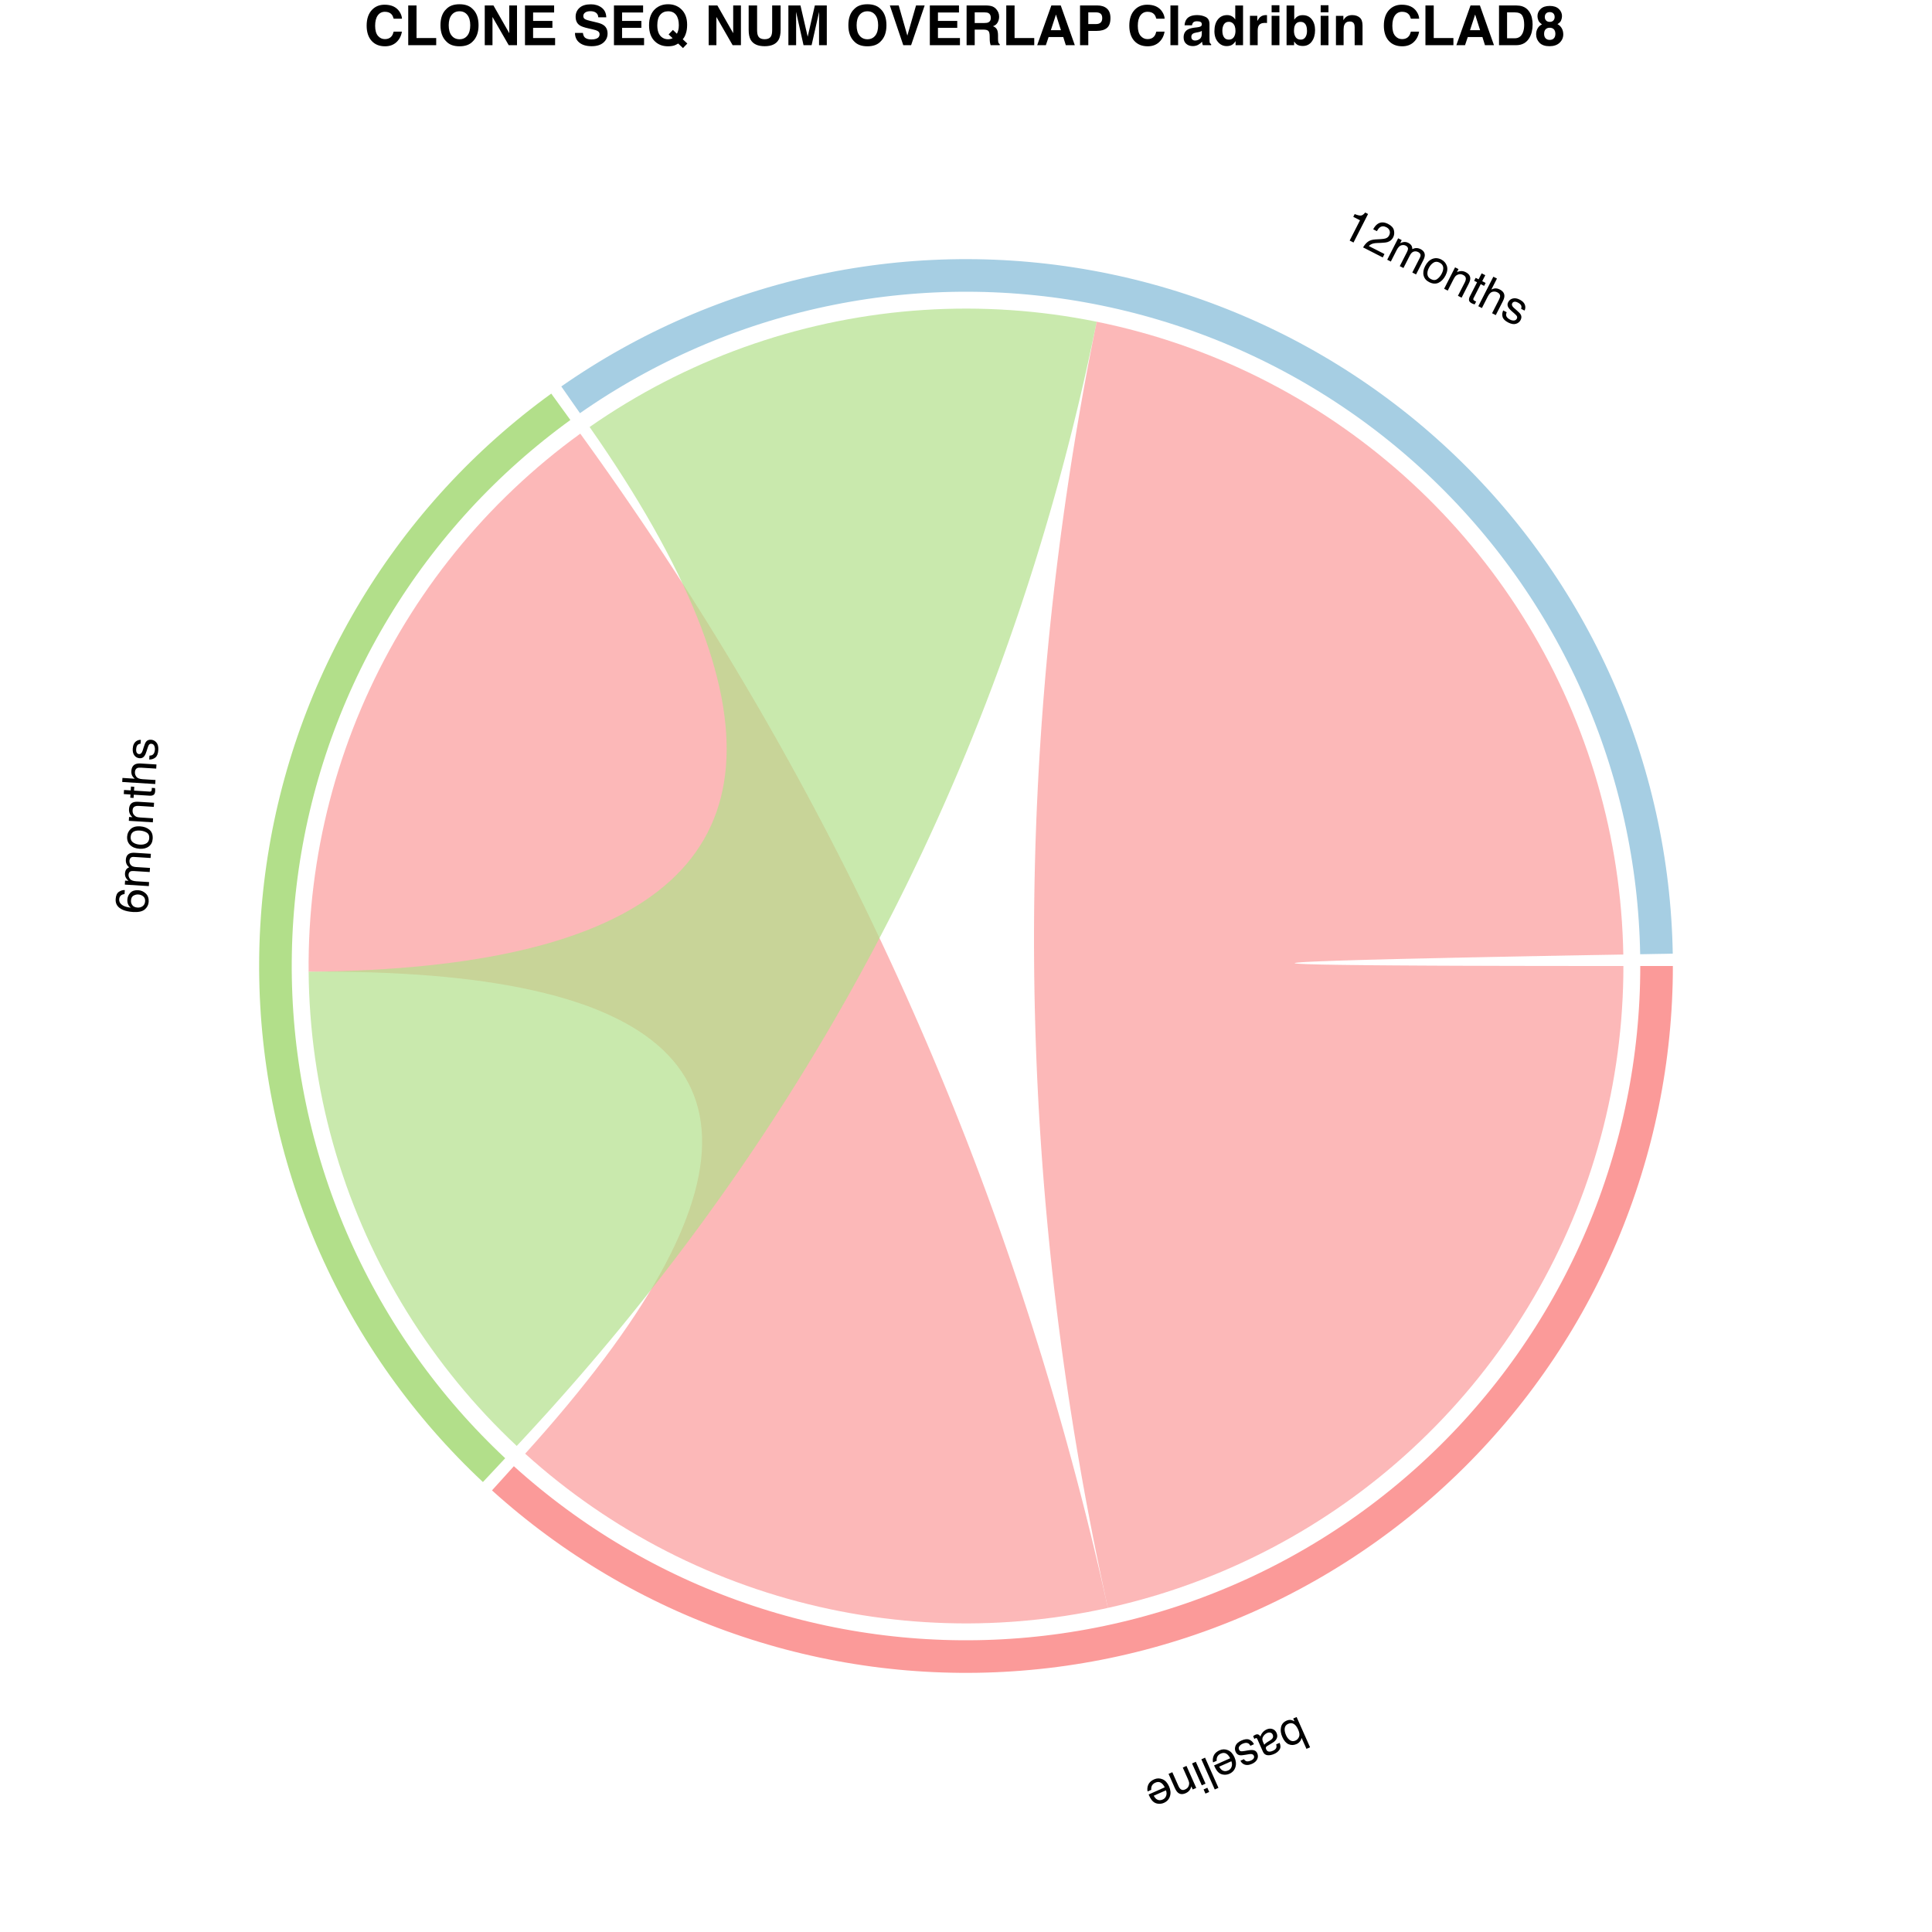 <?xml version="1.0" encoding="UTF-8"?>
<svg xmlns="http://www.w3.org/2000/svg" xmlns:xlink="http://www.w3.org/1999/xlink" width="504pt" height="504pt" viewBox="0 0 504 504" version="1.1">
<defs>
<g>
<symbol overflow="visible" id="glyph0-0">
<path style="stroke:none;" d="M -0.352 0.156 L 3.141 8.023 L -3.105 10.797 L -6.598 2.93 Z M -5.176 3.477 L -2.555 9.375 L 1.719 7.477 L -0.902 1.578 Z M -5.176 3.477 "/>
</symbol>
<symbol overflow="visible" id="glyph0-1">
<path style="stroke:none;" d="M 2.875 8.176 L 1.938 8.59 L 0.668 5.734 C 0.578 6.105 0.422 6.426 0.191 6.699 C -0.035 6.977 -0.32 7.188 -0.664 7.34 C -1.379 7.656 -2.066 7.668 -2.73 7.375 C -3.391 7.082 -3.934 6.457 -4.359 5.5 C -4.762 4.594 -4.879 3.742 -4.703 2.949 C -4.531 2.152 -4.055 1.582 -3.277 1.238 C -2.844 1.043 -2.43 0.984 -2.035 1.062 C -1.801 1.109 -1.52 1.223 -1.195 1.41 L -1.52 0.676 L -0.633 0.281 Z M -2.84 2.062 C -3.363 2.293 -3.66 2.676 -3.734 3.203 C -3.809 3.734 -3.695 4.336 -3.395 5.016 C -3.129 5.617 -2.777 6.059 -2.34 6.344 C -1.906 6.625 -1.438 6.652 -0.934 6.43 C -0.496 6.234 -0.184 5.898 0.004 5.43 C 0.191 4.957 0.117 4.348 -0.215 3.602 C -0.453 3.062 -0.715 2.656 -1 2.379 C -1.535 1.859 -2.148 1.754 -2.84 2.062 Z M -2.84 2.062 "/>
</symbol>
<symbol overflow="visible" id="glyph0-2">
<path style="stroke:none;" d="M -0.77 2.168 C -0.891 1.891 -1.09 1.715 -1.367 1.645 C -1.641 1.574 -1.918 1.602 -2.195 1.727 C -2.535 1.875 -2.828 2.102 -3.078 2.398 C -3.496 2.898 -3.574 3.441 -3.312 4.035 L -2.965 4.812 C -2.883 4.684 -2.758 4.555 -2.594 4.422 C -2.43 4.289 -2.266 4.172 -2.098 4.07 L -1.547 3.738 C -1.215 3.535 -0.988 3.348 -0.855 3.168 C -0.633 2.871 -0.605 2.535 -0.77 2.168 Z M -2.238 5.156 C -2.445 5.281 -2.555 5.441 -2.559 5.629 C -2.562 5.734 -2.531 5.867 -2.457 6.027 C -2.312 6.355 -2.09 6.543 -1.789 6.586 C -1.488 6.633 -1.121 6.559 -0.688 6.363 C -0.184 6.141 0.113 5.848 0.203 5.48 C 0.254 5.277 0.23 5.023 0.137 4.711 L 1.035 4.309 C 1.332 5.023 1.32 5.617 1.004 6.09 C 0.684 6.562 0.234 6.93 -0.348 7.188 C -1.023 7.488 -1.629 7.602 -2.164 7.531 C -2.695 7.461 -3.082 7.152 -3.32 6.609 L -4.789 3.305 C -4.832 3.207 -4.891 3.137 -4.957 3.094 C -5.027 3.051 -5.125 3.059 -5.258 3.117 C -5.301 3.137 -5.348 3.16 -5.398 3.188 C -5.449 3.219 -5.504 3.25 -5.559 3.289 L -5.875 2.578 C -5.746 2.469 -5.641 2.391 -5.57 2.344 C -5.496 2.297 -5.391 2.246 -5.254 2.188 C -4.922 2.039 -4.629 2.051 -4.375 2.219 C -4.242 2.309 -4.105 2.461 -3.973 2.676 C -3.891 2.332 -3.707 1.98 -3.426 1.629 C -3.141 1.277 -2.777 1.004 -2.336 0.805 C -1.805 0.57 -1.297 0.539 -0.816 0.711 C -0.336 0.883 0.012 1.215 0.23 1.699 C 0.465 2.23 0.484 2.719 0.281 3.156 C 0.078 3.598 -0.277 3.973 -0.785 4.277 Z M -2.238 5.156 "/>
</symbol>
<symbol overflow="visible" id="glyph0-3">
<path style="stroke:none;" d="M -0.48 2.367 C -0.652 2.059 -0.844 1.848 -1.051 1.734 C -1.43 1.531 -1.922 1.566 -2.52 1.832 C -2.879 1.988 -3.156 2.207 -3.359 2.484 C -3.562 2.758 -3.59 3.059 -3.445 3.383 C -3.336 3.629 -3.145 3.77 -2.871 3.801 C -2.695 3.816 -2.383 3.785 -1.926 3.707 L -1.074 3.559 C -0.531 3.465 -0.109 3.441 0.188 3.488 C 0.719 3.562 1.086 3.832 1.289 4.293 C 1.531 4.836 1.531 5.363 1.289 5.871 C 1.047 6.379 0.598 6.781 -0.062 7.074 C -0.926 7.457 -1.664 7.48 -2.27 7.145 C -2.652 6.93 -2.922 6.633 -3.082 6.258 L -2.168 5.855 C -2.055 6.066 -1.891 6.23 -1.676 6.348 C -1.34 6.504 -0.902 6.457 -0.355 6.215 C 0.008 6.055 0.254 5.863 0.379 5.641 C 0.504 5.418 0.516 5.191 0.414 4.965 C 0.305 4.715 0.094 4.57 -0.219 4.527 C -0.402 4.5 -0.648 4.516 -0.957 4.574 L -1.664 4.699 C -2.43 4.84 -2.965 4.883 -3.273 4.832 C -3.758 4.75 -4.117 4.449 -4.352 3.918 C -4.578 3.41 -4.578 2.883 -4.355 2.34 C -4.133 1.797 -3.625 1.348 -2.832 0.996 C -1.98 0.617 -1.289 0.543 -0.762 0.773 C -0.234 1 0.168 1.395 0.445 1.957 Z M -0.48 2.367 "/>
</symbol>
<symbol overflow="visible" id="glyph0-4">
<path style="stroke:none;" d="M -0.492 7.238 C -0.898 7.418 -1.336 7.5 -1.801 7.477 C -2.27 7.457 -2.668 7.34 -3.004 7.125 C -3.324 6.922 -3.605 6.641 -3.84 6.281 C -4.016 6.043 -4.23 5.637 -4.484 5.059 L -0.281 3.191 C -0.559 2.617 -0.902 2.211 -1.316 1.973 C -1.73 1.734 -2.207 1.734 -2.746 1.977 C -3.25 2.199 -3.578 2.543 -3.73 3.008 C -3.816 3.277 -3.836 3.555 -3.797 3.84 L -4.742 4.262 C -4.812 4.039 -4.832 3.766 -4.809 3.445 C -4.781 3.125 -4.719 2.844 -4.613 2.602 C -4.449 2.184 -4.172 1.832 -3.785 1.539 C -3.578 1.379 -3.328 1.234 -3.035 1.105 C -2.32 0.789 -1.602 0.777 -0.875 1.078 C -0.148 1.375 0.422 1.992 0.84 2.93 C 1.25 3.852 1.332 4.711 1.086 5.504 C 0.84 6.301 0.316 6.879 -0.492 7.238 Z M -3.156 5.383 C -2.93 5.781 -2.691 6.074 -2.438 6.262 C -1.969 6.609 -1.422 6.645 -0.805 6.371 C -0.363 6.176 -0.062 5.852 0.094 5.398 C 0.254 4.945 0.23 4.469 0.031 3.969 Z M -3.156 5.383 "/>
</symbol>
<symbol overflow="visible" id="glyph0-5">
<path style="stroke:none;" d="M 2.758 8.191 L 1.797 8.621 L -1.699 0.754 L -0.734 0.324 Z M 2.758 8.191 "/>
</symbol>
<symbol overflow="visible" id="glyph0-6">
<path style="stroke:none;" d="M 1.828 6.023 L 0.848 6.457 L -1.688 0.75 L -0.707 0.312 Z M 2.785 8.18 L 1.805 8.617 L 1.32 7.523 L 2.301 7.09 Z M 2.785 8.18 "/>
</symbol>
<symbol overflow="visible" id="glyph0-7">
<path style="stroke:none;" d="M 1.84 6.051 L 0.926 6.457 L 0.562 5.641 C 0.441 6.098 0.262 6.465 0.023 6.746 C -0.215 7.027 -0.523 7.25 -0.895 7.418 C -1.707 7.777 -2.383 7.738 -2.922 7.297 C -3.215 7.055 -3.492 6.648 -3.75 6.07 L -5.383 2.391 L -4.402 1.953 L -2.797 5.57 C -2.641 5.918 -2.465 6.18 -2.266 6.348 C -1.938 6.629 -1.547 6.668 -1.098 6.469 C -0.867 6.367 -0.691 6.262 -0.566 6.148 C -0.336 5.953 -0.172 5.691 -0.078 5.367 C 0 5.109 0.016 4.867 -0.023 4.645 C -0.066 4.422 -0.172 4.121 -0.336 3.746 L -1.672 0.742 L -0.707 0.312 Z M 1.84 6.051 "/>
</symbol>
<symbol overflow="visible" id="glyph1-0">
<path style="stroke:none;" d="M 0.023 -0.387 L -8.566 -0.926 L -8.137 -7.742 L 0.453 -7.203 Z M -0.691 -6.195 L -7.129 -6.602 L -7.422 -1.934 L -0.984 -1.531 Z M -0.691 -6.195 "/>
</symbol>
<symbol overflow="visible" id="glyph1-1">
<path style="stroke:none;" d="M -8.188 -4.031 C -8.129 -4.965 -7.848 -5.602 -7.34 -5.941 C -6.832 -6.277 -6.32 -6.434 -5.805 -6.398 L -5.871 -5.359 C -6.207 -5.316 -6.469 -5.234 -6.664 -5.109 C -7.031 -4.879 -7.23 -4.504 -7.266 -3.992 C -7.301 -3.402 -7.059 -2.918 -6.535 -2.535 C -6.016 -2.156 -5.246 -1.914 -4.238 -1.809 C -4.578 -2.074 -4.824 -2.395 -4.977 -2.773 C -5.109 -3.117 -5.164 -3.496 -5.137 -3.91 C -5.094 -4.613 -4.832 -5.211 -4.352 -5.703 C -3.871 -6.199 -3.184 -6.418 -2.297 -6.363 C -1.535 -6.312 -0.879 -6.023 -0.32 -5.492 C 0.234 -4.961 0.484 -4.234 0.426 -3.32 C 0.375 -2.535 0.035 -1.879 -0.594 -1.348 C -1.223 -0.816 -2.242 -0.594 -3.648 -0.68 C -4.691 -0.746 -5.566 -0.93 -6.273 -1.227 C -7.633 -1.801 -8.27 -2.738 -8.188 -4.031 Z M -0.504 -3.473 C -0.469 -4.027 -0.629 -4.453 -0.984 -4.75 C -1.34 -5.047 -1.77 -5.215 -2.277 -5.246 C -2.707 -5.273 -3.121 -5.176 -3.527 -4.953 C -3.93 -4.73 -4.152 -4.297 -4.191 -3.652 C -4.219 -3.199 -4.094 -2.793 -3.816 -2.434 C -3.539 -2.074 -3.098 -1.875 -2.492 -1.836 C -1.961 -1.801 -1.508 -1.93 -1.125 -2.215 C -0.746 -2.504 -0.539 -2.922 -0.504 -3.473 Z M -0.504 -3.473 "/>
</symbol>
<symbol overflow="visible" id="glyph1-2">
<path style="stroke:none;" d="M -6.215 -1.164 L -6.148 -2.207 L -5.262 -2.148 C -5.555 -2.418 -5.762 -2.66 -5.891 -2.871 C -6.105 -3.234 -6.199 -3.633 -6.172 -4.074 C -6.141 -4.574 -5.992 -4.969 -5.73 -5.258 C -5.578 -5.418 -5.359 -5.562 -5.078 -5.684 C -5.398 -5.938 -5.633 -6.23 -5.773 -6.555 C -5.914 -6.883 -5.973 -7.242 -5.949 -7.637 C -5.895 -8.477 -5.555 -9.031 -4.93 -9.297 C -4.59 -9.441 -4.145 -9.496 -3.594 -9.461 L 0.578 -9.199 L 0.508 -8.105 L -3.844 -8.379 C -4.258 -8.406 -4.551 -8.316 -4.723 -8.121 C -4.891 -7.922 -4.984 -7.672 -5.004 -7.371 C -5.031 -6.957 -4.914 -6.594 -4.656 -6.277 C -4.398 -5.961 -3.945 -5.785 -3.297 -5.742 L 0.348 -5.516 L 0.277 -4.445 L -3.809 -4.699 C -4.234 -4.727 -4.547 -4.695 -4.746 -4.605 C -5.051 -4.465 -5.215 -4.176 -5.242 -3.738 C -5.266 -3.344 -5.137 -2.973 -4.848 -2.625 C -4.562 -2.281 -4.016 -2.082 -3.207 -2.031 L 0.113 -1.824 L 0.047 -0.773 Z M -6.215 -1.164 "/>
</symbol>
<symbol overflow="visible" id="glyph1-3">
<path style="stroke:none;" d="M -0.473 -3.301 C -0.43 -3.996 -0.664 -4.492 -1.176 -4.785 C -1.688 -5.078 -2.27 -5.246 -2.914 -5.285 C -3.5 -5.32 -3.98 -5.258 -4.359 -5.094 C -4.953 -4.832 -5.277 -4.34 -5.32 -3.617 C -5.359 -2.973 -5.145 -2.488 -4.672 -2.168 C -4.199 -1.844 -3.617 -1.66 -2.922 -1.617 C -2.254 -1.574 -1.691 -1.684 -1.227 -1.949 C -0.766 -2.215 -0.516 -2.664 -0.473 -3.301 Z M -6.238 -3.703 C -6.188 -4.512 -5.875 -5.176 -5.301 -5.699 C -4.727 -6.223 -3.918 -6.453 -2.875 -6.387 C -1.867 -6.324 -1.047 -6.023 -0.418 -5.492 C 0.211 -4.961 0.492 -4.176 0.426 -3.145 C 0.371 -2.281 0.039 -1.617 -0.578 -1.145 C -1.191 -0.676 -1.988 -0.473 -2.973 -0.531 C -4.023 -0.598 -4.848 -0.918 -5.438 -1.492 C -6.027 -2.066 -6.293 -2.801 -6.238 -3.703 Z M -6.238 -3.703 "/>
</symbol>
<symbol overflow="visible" id="glyph1-4">
<path style="stroke:none;" d="M -6.215 -1.164 L -6.152 -2.164 L -5.262 -2.109 C -5.609 -2.43 -5.855 -2.758 -5.992 -3.102 C -6.133 -3.441 -6.188 -3.816 -6.164 -4.219 C -6.109 -5.109 -5.762 -5.691 -5.121 -5.965 C -4.77 -6.113 -4.281 -6.168 -3.648 -6.129 L 0.367 -5.879 L 0.301 -4.809 L -3.645 -5.055 C -4.027 -5.078 -4.34 -5.043 -4.582 -4.941 C -4.98 -4.781 -5.199 -4.453 -5.23 -3.961 C -5.246 -3.711 -5.23 -3.508 -5.191 -3.344 C -5.125 -3.051 -4.969 -2.785 -4.723 -2.551 C -4.527 -2.363 -4.324 -2.234 -4.105 -2.168 C -3.887 -2.102 -3.574 -2.055 -3.168 -2.031 L 0.113 -1.824 L 0.047 -0.773 Z M -6.215 -1.164 "/>
</symbol>
<symbol overflow="visible" id="glyph1-5">
<path style="stroke:none;" d="M -7.949 -1.484 L -7.883 -2.551 L -6.133 -2.441 L -6.07 -3.441 L -5.211 -3.387 L -5.273 -2.387 L -1.188 -2.129 C -0.969 -2.117 -0.816 -2.18 -0.734 -2.324 C -0.688 -2.402 -0.656 -2.539 -0.645 -2.73 C -0.641 -2.781 -0.641 -2.836 -0.637 -2.895 C -0.637 -2.953 -0.637 -3.02 -0.641 -3.098 L 0.191 -3.047 C 0.219 -2.922 0.234 -2.797 0.242 -2.664 C 0.25 -2.531 0.25 -2.391 0.242 -2.238 C 0.211 -1.746 0.062 -1.422 -0.199 -1.262 C -0.461 -1.102 -0.793 -1.035 -1.195 -1.062 L -5.34 -1.32 L -5.395 -0.473 L -6.254 -0.527 L -6.203 -1.375 Z M -7.949 -1.484 "/>
</symbol>
<symbol overflow="visible" id="glyph1-6">
<path style="stroke:none;" d="M -8.57 -1.312 L -8.504 -2.367 L -5.301 -2.164 C -5.602 -2.434 -5.809 -2.672 -5.926 -2.879 C -6.125 -3.23 -6.211 -3.66 -6.18 -4.168 C -6.121 -5.078 -5.766 -5.672 -5.109 -5.957 C -4.75 -6.109 -4.266 -6.168 -3.648 -6.129 L 0.367 -5.879 L 0.301 -4.797 L -3.645 -5.043 C -4.105 -5.07 -4.445 -5.035 -4.668 -4.93 C -5.023 -4.762 -5.219 -4.414 -5.25 -3.887 C -5.277 -3.449 -5.152 -3.047 -4.875 -2.672 C -4.598 -2.297 -4.043 -2.086 -3.207 -2.031 L 0.113 -1.824 L 0.047 -0.773 Z M -8.57 -1.312 "/>
</symbol>
<symbol overflow="visible" id="glyph1-7">
<path style="stroke:none;" d="M -1.879 -1.52 C -1.523 -1.531 -1.25 -1.602 -1.055 -1.734 C -0.699 -1.977 -0.5 -2.426 -0.457 -3.082 C -0.434 -3.473 -0.496 -3.82 -0.648 -4.125 C -0.801 -4.434 -1.051 -4.598 -1.406 -4.621 C -1.676 -4.637 -1.887 -4.531 -2.043 -4.301 C -2.137 -4.156 -2.258 -3.863 -2.398 -3.422 L -2.66 -2.598 C -2.828 -2.07 -3 -1.688 -3.18 -1.445 C -3.492 -1.012 -3.898 -0.809 -4.402 -0.84 C -4.996 -0.879 -5.461 -1.121 -5.801 -1.57 C -6.141 -2.02 -6.289 -2.605 -6.242 -3.328 C -6.184 -4.27 -5.863 -4.934 -5.285 -5.316 C -4.918 -5.555 -4.531 -5.66 -4.125 -5.625 L -4.188 -4.633 C -4.426 -4.629 -4.648 -4.555 -4.855 -4.422 C -5.145 -4.195 -5.309 -3.785 -5.348 -3.188 C -5.371 -2.789 -5.316 -2.484 -5.176 -2.27 C -5.035 -2.055 -4.844 -1.941 -4.594 -1.926 C -4.32 -1.91 -4.094 -2.031 -3.914 -2.289 C -3.805 -2.438 -3.707 -2.664 -3.613 -2.961 L -3.398 -3.648 C -3.168 -4.395 -2.961 -4.887 -2.773 -5.137 C -2.477 -5.527 -2.043 -5.707 -1.465 -5.668 C -0.906 -5.633 -0.438 -5.391 -0.059 -4.945 C 0.32 -4.496 0.48 -3.84 0.426 -2.973 C 0.367 -2.043 0.117 -1.395 -0.332 -1.035 C -0.777 -0.672 -1.316 -0.496 -1.941 -0.508 Z M -1.879 -1.52 "/>
</symbol>
<symbol overflow="visible" id="glyph2-0">
<path style="stroke:none;" d="M 0.344 0.176 L 4.258 -7.492 L 10.344 -4.387 L 6.43 3.281 Z M 5.961 1.832 L 8.891 -3.914 L 4.727 -6.039 L 1.793 -0.293 Z M 5.961 1.832 "/>
</symbol>
<symbol overflow="visible" id="glyph2-1">
<path style="stroke:none;" d="M 3.723 -4.77 L 4.09 -5.492 C 4.805 -5.211 5.332 -5.078 5.68 -5.098 C 6.027 -5.117 6.414 -5.379 6.84 -5.891 L 7.582 -5.512 L 3.785 1.93 L 2.781 1.418 L 5.484 -3.871 Z M 3.723 -4.77 "/>
</symbol>
<symbol overflow="visible" id="glyph2-2">
<path style="stroke:none;" d="M 0.336 0.172 C 0.699 -0.453 1.117 -0.949 1.59 -1.305 C 2.066 -1.664 2.738 -1.867 3.609 -1.914 L 4.906 -1.984 C 5.488 -2.016 5.918 -2.078 6.191 -2.168 C 6.625 -2.312 6.938 -2.57 7.125 -2.941 C 7.348 -3.375 7.395 -3.789 7.262 -4.176 C 7.133 -4.566 6.852 -4.871 6.414 -5.094 C 5.77 -5.422 5.203 -5.406 4.707 -5.047 C 4.441 -4.852 4.184 -4.527 3.934 -4.07 L 2.977 -4.559 C 3.32 -5.203 3.711 -5.672 4.148 -5.965 C 4.926 -6.48 5.828 -6.477 6.859 -5.953 C 7.715 -5.516 8.223 -4.965 8.383 -4.301 C 8.539 -3.637 8.477 -3.02 8.188 -2.453 C 7.879 -1.855 7.41 -1.449 6.77 -1.242 C 6.402 -1.117 5.812 -1.043 5.004 -1.012 L 4.086 -0.98 C 3.648 -0.965 3.289 -0.926 3.008 -0.852 C 2.504 -0.727 2.113 -0.504 1.836 -0.18 L 5.918 1.902 L 5.465 2.789 Z M 0.336 0.172 "/>
</symbol>
<symbol overflow="visible" id="glyph2-3">
<path style="stroke:none;" d="M 3.543 -5.238 L 4.469 -4.766 L 4.066 -3.969 C 4.43 -4.133 4.734 -4.23 4.977 -4.262 C 5.395 -4.316 5.801 -4.242 6.195 -4.043 C 6.641 -3.816 6.941 -3.523 7.102 -3.164 C 7.191 -2.961 7.234 -2.707 7.238 -2.398 C 7.598 -2.59 7.957 -2.688 8.312 -2.688 C 8.668 -2.688 9.02 -2.598 9.371 -2.422 C 10.125 -2.039 10.496 -1.504 10.492 -0.824 C 10.488 -0.457 10.359 -0.027 10.109 0.469 L 8.211 4.191 L 7.234 3.691 L 9.215 -0.191 C 9.406 -0.562 9.441 -0.867 9.328 -1.102 C 9.211 -1.336 9.02 -1.52 8.754 -1.656 C 8.383 -1.844 8.004 -1.883 7.613 -1.773 C 7.219 -1.66 6.875 -1.316 6.582 -0.738 L 4.922 2.512 L 3.965 2.023 L 5.828 -1.625 C 6.023 -2.004 6.117 -2.305 6.117 -2.523 C 6.105 -2.855 5.906 -3.121 5.516 -3.32 C 5.16 -3.504 4.77 -3.531 4.34 -3.402 C 3.91 -3.277 3.508 -2.855 3.141 -2.133 L 1.629 0.832 L 0.688 0.352 Z M 3.543 -5.238 "/>
</symbol>
<symbol overflow="visible" id="glyph2-4">
<path style="stroke:none;" d="M 3.215 0.879 C 3.84 1.195 4.387 1.18 4.859 0.824 C 5.332 0.473 5.715 0.008 6.008 -0.57 C 6.273 -1.094 6.406 -1.562 6.406 -1.973 C 6.406 -2.621 6.082 -3.113 5.434 -3.441 C 4.859 -3.734 4.332 -3.73 3.848 -3.426 C 3.363 -3.121 2.961 -2.656 2.645 -2.039 C 2.34 -1.441 2.219 -0.879 2.277 -0.352 C 2.336 0.18 2.648 0.59 3.215 0.879 Z M 5.879 -4.25 C 6.598 -3.883 7.086 -3.332 7.336 -2.598 C 7.59 -1.863 7.48 -1.031 7.004 -0.098 C 6.543 0.805 5.945 1.438 5.207 1.801 C 4.469 2.164 3.637 2.113 2.715 1.641 C 1.945 1.25 1.469 0.676 1.281 -0.074 C 1.094 -0.824 1.223 -1.637 1.672 -2.516 C 2.152 -3.453 2.77 -4.082 3.531 -4.395 C 4.293 -4.707 5.074 -4.66 5.879 -4.25 Z M 5.879 -4.25 "/>
</symbol>
<symbol overflow="visible" id="glyph2-5">
<path style="stroke:none;" d="M 3.543 -5.238 L 4.434 -4.781 L 4.027 -3.988 C 4.461 -4.18 4.859 -4.273 5.23 -4.266 C 5.598 -4.258 5.961 -4.16 6.324 -3.977 C 7.117 -3.57 7.512 -3.02 7.508 -2.324 C 7.508 -1.945 7.363 -1.473 7.074 -0.91 L 5.246 2.676 L 4.289 2.188 L 6.086 -1.332 C 6.262 -1.676 6.352 -1.977 6.355 -2.234 C 6.367 -2.668 6.152 -2.996 5.715 -3.219 C 5.492 -3.332 5.297 -3.406 5.133 -3.434 C 4.836 -3.488 4.531 -3.449 4.219 -3.32 C 3.969 -3.215 3.77 -3.078 3.625 -2.902 C 3.477 -2.73 3.309 -2.461 3.121 -2.098 L 1.629 0.832 L 0.688 0.352 Z M 3.543 -5.238 "/>
</symbol>
<symbol overflow="visible" id="glyph2-6">
<path style="stroke:none;" d="M 4.527 -6.703 L 5.477 -6.219 L 4.68 -4.656 L 5.57 -4.203 L 5.18 -3.434 L 4.289 -3.891 L 2.426 -0.242 C 2.328 -0.047 2.324 0.117 2.426 0.25 C 2.477 0.324 2.59 0.406 2.762 0.496 C 2.805 0.52 2.855 0.543 2.906 0.566 C 2.961 0.59 3.023 0.617 3.098 0.648 L 2.719 1.387 C 2.594 1.363 2.473 1.328 2.348 1.285 C 2.223 1.238 2.094 1.18 1.957 1.113 C 1.52 0.887 1.281 0.625 1.238 0.32 C 1.195 0.016 1.266 -0.316 1.449 -0.676 L 3.336 -4.375 L 2.582 -4.762 L 2.973 -5.527 L 3.73 -5.141 Z M 4.527 -6.703 "/>
</symbol>
<symbol overflow="visible" id="glyph2-7">
<path style="stroke:none;" d="M 4.613 -7.34 L 5.555 -6.863 L 4.094 -4 C 4.461 -4.168 4.762 -4.266 5 -4.289 C 5.402 -4.332 5.832 -4.242 6.281 -4.012 C 7.094 -3.598 7.5 -3.031 7.496 -2.316 C 7.496 -1.926 7.355 -1.457 7.074 -0.91 L 5.246 2.676 L 4.281 2.184 L 6.078 -1.34 C 6.289 -1.75 6.387 -2.078 6.383 -2.32 C 6.367 -2.715 6.125 -3.031 5.656 -3.27 C 5.266 -3.469 4.844 -3.516 4.391 -3.41 C 3.938 -3.305 3.52 -2.879 3.141 -2.133 L 1.629 0.832 L 0.688 0.352 Z M 4.613 -7.34 "/>
</symbol>
<symbol overflow="visible" id="glyph2-8">
<path style="stroke:none;" d="M 2.141 -1.117 C 2.008 -0.789 1.965 -0.508 2.008 -0.277 C 2.09 0.145 2.426 0.508 3.008 0.805 C 3.355 0.984 3.703 1.062 4.043 1.047 C 4.387 1.031 4.637 0.863 4.801 0.547 C 4.922 0.309 4.91 0.07 4.762 -0.164 C 4.664 -0.309 4.441 -0.535 4.094 -0.84 L 3.441 -1.406 C 3.023 -1.77 2.742 -2.082 2.59 -2.344 C 2.316 -2.805 2.293 -3.258 2.523 -3.707 C 2.793 -4.234 3.203 -4.566 3.75 -4.699 C 4.297 -4.832 4.895 -4.734 5.535 -4.402 C 6.379 -3.973 6.859 -3.418 6.98 -2.734 C 7.055 -2.301 6.992 -1.906 6.801 -1.547 L 5.914 -2 C 6.004 -2.223 6.031 -2.453 5.988 -2.695 C 5.898 -3.051 5.586 -3.367 5.055 -3.637 C 4.699 -3.82 4.395 -3.887 4.145 -3.844 C 3.891 -3.801 3.707 -3.672 3.594 -3.449 C 3.469 -3.203 3.492 -2.949 3.656 -2.68 C 3.75 -2.523 3.918 -2.34 4.156 -2.137 L 4.699 -1.668 C 5.289 -1.16 5.664 -0.77 5.812 -0.5 C 6.055 -0.074 6.047 0.398 5.785 0.914 C 5.531 1.41 5.121 1.742 4.559 1.914 C 3.996 2.082 3.332 1.969 2.559 1.574 C 1.727 1.148 1.234 0.66 1.078 0.105 C 0.926 -0.449 0.98 -1.008 1.238 -1.578 Z M 2.141 -1.117 "/>
</symbol>
<symbol overflow="visible" id="glyph3-0">
<path style="stroke:none;" d="M 1.082 0 L 1.082 -10.363 L 9.43 -10.363 L 9.43 0 Z M 8.137 -1.293 L 8.137 -9.07 L 2.375 -9.07 L 2.375 -1.293 Z M 8.137 -1.293 "/>
</symbol>
<symbol overflow="visible" id="glyph3-1">
<path style="stroke:none;" d="M 0.648 -5.098 C 0.648 -6.906 1.133 -8.301 2.102 -9.281 C 2.945 -10.133 4.02 -10.559 5.324 -10.559 C 7.066 -10.559 8.34 -9.988 9.148 -8.844 C 9.594 -8.203 9.832 -7.559 9.863 -6.91 L 7.699 -6.91 C 7.559 -7.406 7.379 -7.785 7.156 -8.035 C 6.762 -8.484 6.18 -8.711 5.406 -8.711 C 4.621 -8.711 4 -8.395 3.543 -7.758 C 3.09 -7.125 2.863 -6.227 2.863 -5.062 C 2.863 -3.898 3.102 -3.027 3.582 -2.449 C 4.062 -1.871 4.672 -1.582 5.414 -1.582 C 6.172 -1.582 6.754 -1.832 7.152 -2.328 C 7.371 -2.594 7.555 -2.996 7.699 -3.531 L 9.844 -3.531 C 9.656 -2.402 9.176 -1.48 8.406 -0.773 C 7.633 -0.066 6.648 0.289 5.441 0.289 C 3.953 0.289 2.781 -0.191 1.926 -1.145 C 1.074 -2.105 0.648 -3.426 0.648 -5.098 Z M 0.648 -5.098 "/>
</symbol>
<symbol overflow="visible" id="glyph3-2">
<path style="stroke:none;" d="M 1.098 -10.363 L 3.262 -10.363 L 3.262 -1.863 L 8.395 -1.863 L 8.395 0 L 1.098 0 Z M 1.098 -10.363 "/>
</symbol>
<symbol overflow="visible" id="glyph3-3">
<path style="stroke:none;" d="M 5.68 -1.547 C 6.539 -1.547 7.219 -1.863 7.723 -2.496 C 8.227 -3.129 8.48 -4.027 8.48 -5.195 C 8.48 -6.359 8.227 -7.258 7.723 -7.891 C 7.219 -8.527 6.539 -8.844 5.68 -8.844 C 4.824 -8.844 4.141 -8.527 3.629 -7.895 C 3.117 -7.262 2.863 -6.363 2.863 -5.195 C 2.863 -4.027 3.117 -3.129 3.629 -2.496 C 4.141 -1.863 4.824 -1.547 5.68 -1.547 Z M 10.645 -5.195 C 10.645 -3.336 10.121 -1.91 9.078 -0.922 C 8.293 -0.113 7.164 0.289 5.68 0.289 C 4.199 0.289 3.066 -0.113 2.285 -0.922 C 1.234 -1.91 0.711 -3.336 0.711 -5.195 C 0.711 -7.094 1.234 -8.52 2.285 -9.473 C 3.066 -10.277 4.199 -10.68 5.68 -10.68 C 7.16 -10.68 8.293 -10.277 9.078 -9.473 C 10.121 -8.52 10.645 -7.094 10.645 -5.195 Z M 10.645 -5.195 "/>
</symbol>
<symbol overflow="visible" id="glyph3-4">
<path style="stroke:none;" d="M 1.062 -10.363 L 3.332 -10.363 L 7.461 -3.129 L 7.461 -10.363 L 9.477 -10.363 L 9.477 0 L 7.312 0 L 3.078 -7.363 L 3.078 0 L 1.062 0 Z M 1.062 -10.363 "/>
</symbol>
<symbol overflow="visible" id="glyph3-5">
<path style="stroke:none;" d="M 8.762 -8.527 L 3.277 -8.527 L 3.277 -6.328 L 8.312 -6.328 L 8.312 -4.527 L 3.277 -4.527 L 3.277 -1.863 L 9.016 -1.863 L 9.016 0 L 1.16 0 L 1.16 -10.363 L 8.762 -10.363 Z M 8.762 -8.527 "/>
</symbol>
<symbol overflow="visible" id="glyph3-6">
<g>
</g>
</symbol>
<symbol overflow="visible" id="glyph3-7">
<path style="stroke:none;" d="M 2.664 -3.199 C 2.73 -2.727 2.859 -2.371 3.051 -2.137 C 3.402 -1.711 4.004 -1.496 4.859 -1.496 C 5.371 -1.496 5.785 -1.555 6.102 -1.668 C 6.707 -1.883 7.012 -2.281 7.012 -2.867 C 7.012 -3.211 6.859 -3.477 6.559 -3.664 C 6.258 -3.848 5.789 -4.008 5.148 -4.148 L 4.051 -4.395 C 2.973 -4.637 2.227 -4.902 1.812 -5.188 C 1.113 -5.668 0.766 -6.414 0.766 -7.434 C 0.766 -8.359 1.105 -9.133 1.777 -9.746 C 2.453 -10.359 3.445 -10.664 4.754 -10.664 C 5.844 -10.664 6.777 -10.375 7.547 -9.797 C 8.32 -9.219 8.723 -8.379 8.762 -7.277 L 6.68 -7.277 C 6.641 -7.902 6.371 -8.344 5.863 -8.605 C 5.527 -8.777 5.105 -8.867 4.605 -8.867 C 4.047 -8.867 3.602 -8.754 3.27 -8.527 C 2.938 -8.305 2.77 -7.988 2.77 -7.586 C 2.77 -7.215 2.934 -6.941 3.262 -6.758 C 3.473 -6.637 3.922 -6.492 4.613 -6.328 L 6.398 -5.898 C 7.18 -5.711 7.773 -5.461 8.172 -5.148 C 8.789 -4.66 9.098 -3.953 9.098 -3.031 C 9.098 -2.082 8.734 -1.297 8.012 -0.672 C 7.289 -0.047 6.266 0.266 4.941 0.266 C 3.594 0.266 2.531 -0.039 1.758 -0.656 C 0.984 -1.273 0.598 -2.121 0.598 -3.199 Z M 2.664 -3.199 "/>
</symbol>
<symbol overflow="visible" id="glyph3-8">
<path style="stroke:none;" d="M 5.66 -1.547 C 5.91 -1.547 6.148 -1.578 6.379 -1.637 C 6.504 -1.672 6.664 -1.73 6.863 -1.812 L 5.816 -2.812 L 6.934 -3.98 L 7.98 -2.98 C 8.145 -3.32 8.258 -3.613 8.324 -3.867 C 8.426 -4.246 8.48 -4.691 8.48 -5.195 C 8.48 -6.359 8.242 -7.258 7.766 -7.891 C 7.289 -8.527 6.594 -8.844 5.68 -8.844 C 4.824 -8.844 4.141 -8.539 3.629 -7.93 C 3.117 -7.32 2.863 -6.41 2.863 -5.195 C 2.863 -3.777 3.227 -2.758 3.957 -2.145 C 4.43 -1.746 5 -1.547 5.66 -1.547 Z M 10.645 -5.352 C 10.645 -4.426 10.531 -3.652 10.309 -3.031 C 10.125 -2.434 9.855 -1.941 9.5 -1.547 L 10.695 -0.43 L 9.562 0.754 L 8.312 -0.43 C 7.93 -0.199 7.602 -0.039 7.328 0.055 C 6.863 0.211 6.309 0.289 5.66 0.289 C 4.309 0.289 3.195 -0.113 2.312 -0.922 C 1.246 -1.891 0.711 -3.316 0.711 -5.195 C 0.711 -7.09 1.258 -8.523 2.355 -9.492 C 3.25 -10.285 4.363 -10.68 5.695 -10.68 C 7.035 -10.68 8.16 -10.262 9.07 -9.422 C 10.121 -8.453 10.645 -7.094 10.645 -5.352 Z M 10.645 -5.352 "/>
</symbol>
<symbol overflow="visible" id="glyph3-9">
<path style="stroke:none;" d="M 1.098 -10.363 L 3.297 -10.363 L 3.297 -3.992 C 3.297 -3.281 3.383 -2.762 3.551 -2.434 C 3.812 -1.852 4.387 -1.562 5.266 -1.562 C 6.141 -1.562 6.711 -1.852 6.977 -2.434 C 7.145 -2.762 7.227 -3.281 7.227 -3.992 L 7.227 -10.363 L 9.43 -10.363 L 9.43 -3.992 C 9.43 -2.891 9.258 -2.035 8.914 -1.422 C 8.277 -0.297 7.062 0.266 5.266 0.266 C 3.473 0.266 2.254 -0.297 1.609 -1.422 C 1.27 -2.035 1.098 -2.891 1.098 -3.992 Z M 1.098 -10.363 "/>
</symbol>
<symbol overflow="visible" id="glyph3-10">
<path style="stroke:none;" d="M 7.965 -10.363 L 11.082 -10.363 L 11.082 0 L 9.062 0 L 9.062 -7.012 C 9.062 -7.211 9.066 -7.492 9.07 -7.855 C 9.074 -8.219 9.078 -8.5 9.078 -8.699 L 7.117 0 L 5.012 0 L 3.066 -8.699 C 3.066 -8.5 3.066 -8.219 3.074 -7.855 C 3.078 -7.492 3.078 -7.211 3.078 -7.012 L 3.078 0 L 1.062 0 L 1.062 -10.363 L 4.211 -10.363 L 6.098 -2.215 Z M 7.965 -10.363 "/>
</symbol>
<symbol overflow="visible" id="glyph3-11">
<path style="stroke:none;" d="M 7.164 -10.363 L 9.414 -10.363 L 5.879 0 L 3.832 0 L 0.332 -10.363 L 2.645 -10.363 L 4.895 -2.496 Z M 7.164 -10.363 "/>
</symbol>
<symbol overflow="visible" id="glyph3-12">
<path style="stroke:none;" d="M 3.262 -8.562 L 3.262 -5.781 L 5.715 -5.781 C 6.203 -5.781 6.57 -5.836 6.812 -5.949 C 7.242 -6.145 7.461 -6.535 7.461 -7.117 C 7.461 -7.742 7.25 -8.164 6.836 -8.383 C 6.602 -8.504 6.25 -8.562 5.781 -8.562 Z M 6.23 -10.363 C 6.957 -10.348 7.516 -10.262 7.906 -10.098 C 8.297 -9.934 8.629 -9.691 8.902 -9.371 C 9.125 -9.109 9.305 -8.82 9.438 -8.5 C 9.566 -8.18 9.633 -7.82 9.633 -7.41 C 9.633 -6.918 9.508 -6.434 9.262 -5.957 C 9.012 -5.48 8.602 -5.148 8.031 -4.949 C 8.508 -4.758 8.848 -4.484 9.047 -4.129 C 9.246 -3.777 9.344 -3.238 9.344 -2.512 L 9.344 -1.812 C 9.344 -1.34 9.363 -1.02 9.402 -0.852 C 9.457 -0.582 9.59 -0.387 9.793 -0.262 L 9.793 0 L 7.41 0 C 7.344 -0.23 7.297 -0.414 7.27 -0.555 C 7.215 -0.848 7.184 -1.145 7.18 -1.449 L 7.164 -2.41 C 7.156 -3.07 7.035 -3.512 6.801 -3.734 C 6.57 -3.953 6.137 -4.062 5.5 -4.062 L 3.262 -4.062 L 3.262 0 L 1.145 0 L 1.145 -10.363 Z M 6.23 -10.363 "/>
</symbol>
<symbol overflow="visible" id="glyph3-13">
<path style="stroke:none;" d="M 3.93 -3.918 L 6.559 -3.918 L 5.266 -7.996 Z M 4.062 -10.363 L 6.512 -10.363 L 10.18 0 L 7.832 0 L 7.164 -2.129 L 3.348 -2.129 L 2.629 0 L 0.367 0 Z M 4.062 -10.363 "/>
</symbol>
<symbol overflow="visible" id="glyph3-14">
<path style="stroke:none;" d="M 6.934 -7.066 C 6.934 -7.605 6.789 -7.988 6.508 -8.219 C 6.223 -8.449 5.828 -8.562 5.316 -8.562 L 3.297 -8.562 L 3.297 -5.512 L 5.316 -5.512 C 5.828 -5.512 6.223 -5.637 6.508 -5.887 C 6.789 -6.133 6.934 -6.527 6.934 -7.066 Z M 9.078 -7.082 C 9.078 -5.855 8.77 -4.992 8.148 -4.484 C 7.531 -3.98 6.648 -3.727 5.5 -3.727 L 3.297 -3.727 L 3.297 0 L 1.145 0 L 1.145 -10.363 L 5.66 -10.363 C 6.699 -10.363 7.531 -10.098 8.148 -9.562 C 8.766 -9.027 9.078 -8.199 9.078 -7.082 Z M 9.078 -7.082 "/>
</symbol>
<symbol overflow="visible" id="glyph3-15">
<path style="stroke:none;" d="M 2.98 0 L 0.977 0 L 0.977 -10.363 L 2.98 -10.363 Z M 2.98 0 "/>
</symbol>
<symbol overflow="visible" id="glyph3-16">
<path style="stroke:none;" d="M 5.16 -3.727 C 5.035 -3.648 4.906 -3.582 4.777 -3.531 C 4.648 -3.484 4.473 -3.438 4.246 -3.395 L 3.797 -3.312 C 3.375 -3.238 3.074 -3.145 2.891 -3.039 C 2.582 -2.855 2.426 -2.57 2.426 -2.188 C 2.426 -1.844 2.52 -1.598 2.711 -1.445 C 2.902 -1.293 3.133 -1.215 3.402 -1.215 C 3.836 -1.215 4.23 -1.344 4.594 -1.598 C 4.957 -1.852 5.148 -2.312 5.16 -2.98 Z M 3.945 -4.66 C 4.316 -4.707 4.578 -4.766 4.738 -4.836 C 5.023 -4.957 5.168 -5.148 5.168 -5.406 C 5.168 -5.719 5.059 -5.938 4.84 -6.059 C 4.621 -6.176 4.305 -6.238 3.883 -6.238 C 3.41 -6.238 3.074 -6.121 2.875 -5.887 C 2.734 -5.711 2.641 -5.477 2.594 -5.184 L 0.66 -5.184 C 0.703 -5.852 0.891 -6.402 1.223 -6.836 C 1.754 -7.508 2.664 -7.848 3.953 -7.848 C 4.789 -7.848 5.535 -7.68 6.188 -7.348 C 6.84 -7.016 7.164 -6.387 7.164 -5.465 L 7.164 -1.949 C 7.164 -1.703 7.168 -1.41 7.18 -1.062 C 7.191 -0.801 7.234 -0.621 7.297 -0.527 C 7.363 -0.434 7.461 -0.355 7.594 -0.297 L 7.594 0 L 5.414 0 C 5.352 -0.156 5.312 -0.301 5.289 -0.438 C 5.266 -0.574 5.246 -0.727 5.23 -0.898 C 4.953 -0.598 4.637 -0.344 4.273 -0.133 C 3.844 0.113 3.355 0.238 2.812 0.238 C 2.117 0.238 1.547 0.039 1.094 -0.355 C 0.641 -0.75 0.414 -1.312 0.414 -2.039 C 0.414 -2.98 0.777 -3.664 1.504 -4.086 C 1.902 -4.316 2.488 -4.48 3.262 -4.578 Z M 3.945 -4.66 "/>
</symbol>
<symbol overflow="visible" id="glyph3-17">
<path style="stroke:none;" d="M 3.762 -7.848 C 4.227 -7.848 4.637 -7.746 5 -7.539 C 5.359 -7.336 5.652 -7.055 5.879 -6.695 L 5.879 -10.348 L 7.91 -10.348 L 7.91 0 L 5.961 0 L 5.961 -1.062 C 5.676 -0.605 5.352 -0.277 4.984 -0.07 C 4.621 0.137 4.164 0.238 3.621 0.238 C 2.727 0.238 1.973 -0.121 1.359 -0.848 C 0.75 -1.57 0.441 -2.5 0.441 -3.637 C 0.441 -4.941 0.742 -5.973 1.348 -6.723 C 1.949 -7.473 2.754 -7.848 3.762 -7.848 Z M 4.199 -1.449 C 4.766 -1.449 5.195 -1.66 5.492 -2.082 C 5.785 -2.504 5.934 -3.051 5.934 -3.719 C 5.934 -4.656 5.699 -5.328 5.223 -5.73 C 4.934 -5.973 4.598 -6.098 4.211 -6.098 C 3.625 -6.098 3.195 -5.875 2.922 -5.43 C 2.648 -4.988 2.512 -4.438 2.512 -3.781 C 2.512 -3.074 2.648 -2.508 2.93 -2.086 C 3.207 -1.66 3.629 -1.449 4.199 -1.449 Z M 4.199 -1.449 "/>
</symbol>
<symbol overflow="visible" id="glyph3-18">
<path style="stroke:none;" d="M 5.098 -7.848 C 5.137 -7.848 5.168 -7.844 5.191 -7.844 C 5.219 -7.84 5.277 -7.836 5.363 -7.832 L 5.363 -5.781 C 5.238 -5.793 5.125 -5.805 5.027 -5.809 C 4.93 -5.812 4.848 -5.816 4.789 -5.816 C 3.98 -5.816 3.441 -5.551 3.164 -5.027 C 3.008 -4.73 2.934 -4.277 2.934 -3.664 L 2.934 0 L 0.914 0 L 0.914 -7.664 L 2.828 -7.664 L 2.828 -6.328 C 3.137 -6.84 3.406 -7.188 3.637 -7.375 C 4.012 -7.688 4.496 -7.848 5.098 -7.848 Z M 5.098 -7.848 "/>
</symbol>
<symbol overflow="visible" id="glyph3-19">
<path style="stroke:none;" d="M 2.996 -8.578 L 0.965 -8.578 L 0.965 -10.426 L 2.996 -10.426 Z M 0.965 -7.664 L 2.996 -7.664 L 2.996 0 L 0.965 0 Z M 0.965 -7.664 "/>
</symbol>
<symbol overflow="visible" id="glyph3-20">
<path style="stroke:none;" d="M 5.078 -7.832 C 6.086 -7.832 6.871 -7.469 7.441 -6.742 C 8.012 -6.016 8.297 -5.078 8.297 -3.93 C 8.297 -2.738 8.016 -1.754 7.453 -0.969 C 6.891 -0.188 6.105 0.203 5.098 0.203 C 4.465 0.203 3.957 0.078 3.57 -0.176 C 3.34 -0.324 3.094 -0.59 2.828 -0.965 L 2.828 0 L 0.863 0 L 0.863 -10.348 L 2.863 -10.348 L 2.863 -6.664 C 3.117 -7.02 3.395 -7.293 3.699 -7.48 C 4.059 -7.715 4.52 -7.832 5.078 -7.832 Z M 4.562 -1.449 C 5.078 -1.449 5.48 -1.656 5.766 -2.074 C 6.051 -2.492 6.195 -3.039 6.195 -3.719 C 6.195 -4.262 6.125 -4.715 5.984 -5.07 C 5.715 -5.746 5.223 -6.082 4.508 -6.082 C 3.781 -6.082 3.281 -5.75 3.008 -5.09 C 2.867 -4.738 2.797 -4.285 2.797 -3.727 C 2.797 -3.07 2.945 -2.527 3.234 -2.094 C 3.523 -1.664 3.969 -1.449 4.562 -1.449 Z M 4.562 -1.449 "/>
</symbol>
<symbol overflow="visible" id="glyph3-21">
<path style="stroke:none;" d="M 5.184 -7.848 C 5.973 -7.848 6.621 -7.641 7.125 -7.223 C 7.629 -6.809 7.883 -6.121 7.883 -5.16 L 7.883 0 L 5.828 0 L 5.828 -4.66 C 5.828 -5.062 5.773 -5.375 5.668 -5.59 C 5.469 -5.984 5.094 -6.18 4.543 -6.18 C 3.863 -6.18 3.395 -5.891 3.145 -5.316 C 3.012 -5.012 2.945 -4.621 2.945 -4.148 L 2.945 0 L 0.949 0 L 0.949 -7.648 L 2.883 -7.648 L 2.883 -6.531 C 3.141 -6.926 3.383 -7.211 3.613 -7.383 C 4.027 -7.691 4.551 -7.848 5.184 -7.848 Z M 5.184 -7.848 "/>
</symbol>
<symbol overflow="visible" id="glyph3-22">
<path style="stroke:none;" d="M 3.199 -8.562 L 3.199 -1.801 L 5.195 -1.801 C 6.219 -1.801 6.93 -2.305 7.332 -3.312 C 7.555 -3.863 7.664 -4.523 7.664 -5.289 C 7.664 -6.344 7.5 -7.152 7.168 -7.715 C 6.836 -8.281 6.18 -8.562 5.195 -8.562 Z M 5.562 -10.363 C 6.203 -10.355 6.738 -10.277 7.164 -10.137 C 7.891 -9.898 8.48 -9.461 8.93 -8.824 C 9.289 -8.309 9.535 -7.75 9.668 -7.152 C 9.801 -6.551 9.863 -5.98 9.863 -5.434 C 9.863 -4.055 9.59 -2.891 9.035 -1.934 C 8.285 -0.645 7.129 0 5.562 0 L 1.098 0 L 1.098 -10.363 Z M 5.562 -10.363 "/>
</symbol>
<symbol overflow="visible" id="glyph3-23">
<path style="stroke:none;" d="M 2.461 -2.961 C 2.461 -2.457 2.59 -2.07 2.852 -1.793 C 3.113 -1.516 3.473 -1.379 3.93 -1.379 C 4.391 -1.379 4.75 -1.516 5.008 -1.793 C 5.27 -2.07 5.398 -2.457 5.398 -2.961 C 5.398 -3.48 5.266 -3.875 5.004 -4.145 C 4.738 -4.414 4.379 -4.551 3.93 -4.551 C 3.48 -4.551 3.121 -4.414 2.859 -4.145 C 2.594 -3.875 2.461 -3.48 2.461 -2.961 Z M 0.379 -2.828 C 0.379 -3.398 0.508 -3.918 0.77 -4.379 C 1.031 -4.844 1.41 -5.195 1.914 -5.43 C 1.422 -5.758 1.102 -6.109 0.953 -6.492 C 0.805 -6.875 0.73 -7.234 0.73 -7.566 C 0.73 -8.305 1.012 -8.938 1.566 -9.461 C 2.125 -9.984 2.914 -10.242 3.93 -10.242 C 4.945 -10.242 5.734 -9.984 6.293 -9.461 C 6.852 -8.938 7.129 -8.305 7.129 -7.566 C 7.129 -7.234 7.055 -6.875 6.906 -6.492 C 6.758 -6.109 6.441 -5.781 5.949 -5.5 C 6.449 -5.219 6.828 -4.844 7.082 -4.379 C 7.332 -3.914 7.461 -3.398 7.461 -2.828 C 7.461 -1.969 7.141 -1.238 6.508 -0.637 C 5.871 -0.035 4.984 0.266 3.848 0.266 C 2.707 0.266 1.844 -0.035 1.258 -0.637 C 0.672 -1.238 0.379 -1.969 0.379 -2.828 Z M 2.645 -7.34 C 2.645 -6.969 2.758 -6.668 2.984 -6.434 C 3.211 -6.199 3.527 -6.082 3.93 -6.082 C 4.34 -6.082 4.652 -6.199 4.875 -6.434 C 5.098 -6.668 5.211 -6.969 5.211 -7.34 C 5.211 -7.742 5.098 -8.059 4.875 -8.285 C 4.652 -8.512 4.34 -8.629 3.93 -8.629 C 3.527 -8.629 3.211 -8.512 2.984 -8.285 C 2.758 -8.059 2.645 -7.742 2.645 -7.34 Z M 2.645 -7.34 "/>
</symbol>
</g>
</defs>
<g id="surface129">
<rect x="0" y="0" width="504" height="504" style="fill:rgb(100%,100%,100%);fill-opacity:1;stroke:none;"/>
<path style=" stroke:none;fill-rule:nonzero;fill:rgb(98.431%,60.392%,60%);fill-opacity:1;" d="M 427.895 252 L 436.398 252 L 436.387 254.312 L 436.344 256.621 L 436.27 258.93 L 436.168 261.238 L 436.039 263.547 L 435.879 265.852 L 435.691 268.156 L 435.473 270.457 L 435.227 272.754 L 434.953 275.047 L 434.652 277.34 L 434.32 279.625 L 433.957 281.906 L 433.57 284.184 L 433.152 286.457 L 432.707 288.727 L 432.23 290.988 L 431.73 293.242 L 431.199 295.492 L 430.641 297.734 L 430.051 299.969 L 429.438 302.195 L 428.793 304.414 L 428.121 306.625 L 427.426 308.828 L 426.699 311.023 L 425.945 313.207 L 425.164 315.383 L 424.355 317.547 L 423.523 319.703 L 422.66 321.848 L 421.773 323.98 L 420.855 326.102 L 419.914 328.211 L 418.945 330.309 L 417.953 332.395 L 416.93 334.469 L 415.887 336.527 L 414.812 338.574 L 413.715 340.609 L 412.594 342.629 L 411.445 344.633 L 410.27 346.625 L 409.074 348.602 L 407.848 350.562 L 406.602 352.508 L 405.332 354.438 L 404.035 356.348 L 402.715 358.246 L 401.371 360.125 L 400.004 361.988 L 398.617 363.836 L 397.203 365.664 L 395.766 367.473 L 394.309 369.266 L 392.828 371.043 L 391.324 372.797 L 389.801 374.531 L 388.254 376.25 L 386.688 377.949 L 385.098 379.625 L 383.488 381.285 L 381.859 382.922 L 380.207 384.539 L 378.535 386.133 L 376.844 387.711 L 375.137 389.262 L 373.406 390.797 L 371.656 392.305 L 369.891 393.793 L 368.102 395.262 L 366.297 396.703 L 364.477 398.125 L 362.637 399.523 L 360.777 400.898 L 358.906 402.25 L 357.012 403.578 L 355.105 404.879 L 353.184 406.16 L 351.242 407.418 L 349.285 408.648 L 347.316 409.855 L 345.332 411.035 L 343.332 412.195 L 341.316 413.324 L 339.289 414.434 L 337.246 415.512 L 335.188 416.57 L 333.121 417.598 L 331.039 418.602 L 328.945 419.578 L 326.84 420.531 L 324.723 421.453 L 322.594 422.352 L 320.453 423.223 L 318.301 424.066 L 316.141 424.887 L 313.969 425.676 L 311.789 426.438 L 309.598 427.176 L 307.398 427.883 L 305.188 428.562 L 302.973 429.215 L 300.746 429.84 L 298.516 430.438 L 296.273 431.004 L 294.027 431.547 L 291.777 432.059 L 289.516 432.543 L 287.25 433 L 284.98 433.426 L 282.703 433.824 L 280.422 434.195 L 278.137 434.539 L 275.848 434.852 L 273.555 435.137 L 271.258 435.391 L 268.957 435.617 L 266.656 435.816 L 264.352 435.984 L 262.047 436.125 L 259.738 436.238 L 257.43 436.32 L 255.117 436.375 L 252.809 436.398 L 250.496 436.395 L 248.188 436.359 L 245.875 436.297 L 243.566 436.207 L 241.258 436.086 L 238.953 435.938 L 236.648 435.762 L 234.348 435.555 L 232.051 435.316 L 229.754 435.055 L 227.461 434.762 L 225.172 434.438 L 222.891 434.086 L 220.609 433.707 L 218.336 433.301 L 216.066 432.863 L 213.801 432.402 L 211.547 431.906 L 209.293 431.387 L 207.051 430.836 L 204.812 430.262 L 202.582 429.656 L 200.359 429.02 L 198.145 428.359 L 195.938 427.672 L 193.742 426.957 L 191.555 426.211 L 189.375 425.441 L 187.207 424.641 L 185.051 423.816 L 182.902 422.965 L 180.766 422.086 L 178.641 421.18 L 176.523 420.246 L 174.422 419.289 L 172.332 418.301 L 170.254 417.289 L 168.191 416.254 L 166.137 415.191 L 164.102 414.102 L 162.074 412.988 L 160.066 411.848 L 158.07 410.684 L 156.09 409.492 L 154.121 408.281 L 152.172 407.039 L 150.238 405.777 L 148.316 404.492 L 146.414 403.18 L 144.527 401.844 L 142.66 400.484 L 140.809 399.105 L 138.973 397.699 L 137.156 396.27 L 135.355 394.82 L 133.578 393.348 L 131.816 391.852 L 130.07 390.336 L 128.348 388.797 L 129.773 387.219 L 131.199 385.645 L 134.051 382.488 L 135.695 383.957 L 137.355 385.402 L 139.039 386.828 L 140.734 388.234 L 142.453 389.617 L 144.184 390.98 L 145.934 392.32 L 147.703 393.637 L 149.484 394.934 L 151.285 396.207 L 153.098 397.457 L 154.93 398.688 L 156.773 399.891 L 158.637 401.074 L 160.512 402.23 L 162.402 403.367 L 164.305 404.477 L 166.223 405.562 L 168.152 406.625 L 170.098 407.664 L 172.055 408.68 L 174.023 409.668 L 176.008 410.633 L 178 411.574 L 180.004 412.488 L 182.023 413.379 L 184.051 414.242 L 186.09 415.078 L 188.137 415.895 L 190.195 416.68 L 192.266 417.441 L 194.344 418.176 L 196.43 418.887 L 198.523 419.57 L 200.629 420.227 L 202.742 420.859 L 204.859 421.461 L 206.988 422.039 L 209.121 422.59 L 211.262 423.113 L 213.41 423.609 L 215.562 424.082 L 217.723 424.523 L 219.887 424.941 L 222.059 425.328 L 224.23 425.691 L 226.41 426.023 L 228.594 426.332 L 230.781 426.613 L 232.969 426.863 L 235.164 427.09 L 237.359 427.285 L 239.555 427.457 L 241.754 427.598 L 243.957 427.711 L 246.16 427.801 L 248.363 427.859 L 250.566 427.891 L 252.77 427.895 L 254.973 427.871 L 257.176 427.82 L 259.379 427.742 L 261.582 427.637 L 263.781 427.5 L 265.98 427.34 L 268.176 427.152 L 270.371 426.934 L 272.562 426.691 L 274.75 426.418 L 276.934 426.121 L 279.113 425.793 L 281.289 425.441 L 283.457 425.059 L 285.625 424.652 L 287.785 424.219 L 289.941 423.754 L 292.09 423.266 L 294.234 422.75 L 296.371 422.207 L 298.5 421.637 L 300.621 421.043 L 302.734 420.422 L 304.844 419.77 L 306.941 419.098 L 309.031 418.395 L 311.109 417.668 L 313.184 416.914 L 315.242 416.133 L 317.297 415.328 L 319.336 414.496 L 321.367 413.641 L 323.387 412.758 L 325.398 411.852 L 327.395 410.918 L 329.379 409.961 L 331.352 408.98 L 333.312 407.973 L 335.262 406.941 L 337.195 405.887 L 339.117 404.805 L 341.027 403.703 L 342.922 402.574 L 344.801 401.426 L 346.664 400.25 L 348.516 399.051 L 350.352 397.832 L 352.172 396.586 L 353.973 395.32 L 355.762 394.031 L 357.535 392.719 L 359.289 391.387 L 361.027 390.031 L 362.75 388.652 L 364.453 387.254 L 366.137 385.836 L 367.805 384.395 L 369.457 382.934 L 371.09 381.449 L 372.699 379.949 L 374.293 378.426 L 375.871 376.883 L 377.426 375.32 L 378.961 373.738 L 380.477 372.141 L 381.973 370.52 L 383.445 368.883 L 384.898 367.227 L 386.332 365.551 L 387.746 363.859 L 389.137 362.148 L 390.508 360.422 L 391.855 358.68 L 393.18 356.918 L 394.484 355.141 L 395.766 353.348 L 397.023 351.535 L 398.258 349.711 L 399.473 347.871 L 400.664 346.016 L 401.828 344.145 L 402.973 342.262 L 404.09 340.363 L 405.188 338.449 L 406.258 336.523 L 407.305 334.582 L 408.328 332.629 L 409.324 330.664 L 410.297 328.688 L 411.246 326.699 L 412.172 324.695 L 413.07 322.684 L 413.941 320.66 L 414.789 318.625 L 415.613 316.578 L 416.41 314.523 L 417.18 312.461 L 417.922 310.387 L 418.641 308.301 L 419.336 306.207 L 420 304.105 L 420.641 301.996 L 421.254 299.879 L 421.84 297.758 L 422.402 295.625 L 422.934 293.484 L 423.441 291.34 L 423.918 289.188 L 424.371 287.031 L 424.797 284.867 L 425.195 282.699 L 425.566 280.527 L 425.91 278.352 L 426.227 276.168 L 426.516 273.984 L 426.777 271.797 L 427.012 269.605 L 427.219 267.41 L 427.398 265.211 L 427.551 263.016 L 427.676 260.812 L 427.773 258.609 L 427.84 256.406 L 427.883 254.203 Z M 427.895 252 "/>
<path style=" stroke:none;fill-rule:nonzero;fill:rgb(69.804%,87.451%,54.118%);fill-opacity:1;" d="M 131.789 380.41 L 130.336 381.961 L 128.887 383.516 L 125.98 386.617 L 124.305 385.031 L 122.652 383.426 L 121.023 381.801 L 119.41 380.152 L 117.82 378.484 L 116.25 376.801 L 114.699 375.094 L 113.172 373.367 L 111.664 371.625 L 110.184 369.859 L 108.719 368.078 L 107.281 366.277 L 105.863 364.461 L 104.469 362.625 L 103.098 360.773 L 101.75 358.906 L 100.426 357.02 L 99.125 355.117 L 97.848 353.199 L 96.598 351.262 L 95.367 349.312 L 94.164 347.348 L 92.984 345.367 L 91.832 343.375 L 90.703 341.363 L 89.598 339.344 L 88.52 337.305 L 87.465 335.258 L 86.438 333.195 L 85.438 331.117 L 84.461 329.031 L 83.512 326.93 L 82.586 324.82 L 81.691 322.695 L 80.82 320.562 L 79.977 318.418 L 79.16 316.262 L 78.371 314.098 L 77.609 311.922 L 76.871 309.738 L 76.164 307.547 L 75.484 305.344 L 74.832 303.133 L 74.207 300.918 L 73.609 298.691 L 73.039 296.457 L 72.496 294.219 L 71.984 291.973 L 71.5 289.719 L 71.043 287.461 L 70.613 285.195 L 70.211 282.926 L 69.84 280.652 L 69.496 278.371 L 69.18 276.09 L 68.895 273.805 L 68.637 271.512 L 68.406 269.219 L 68.203 266.926 L 68.031 264.625 L 67.891 262.328 L 67.773 260.023 L 67.688 257.723 L 67.633 255.418 L 67.602 253.113 L 67.605 250.809 L 67.633 248.504 L 67.691 246.203 L 67.777 243.898 L 67.895 241.598 L 68.039 239.297 L 68.211 237 L 68.414 234.703 L 68.645 232.41 L 68.902 230.121 L 69.191 227.836 L 69.508 225.551 L 69.852 223.273 L 70.227 221 L 70.625 218.73 L 71.055 216.465 L 71.516 214.207 L 72 211.953 L 72.516 209.707 L 73.059 207.469 L 73.629 205.234 L 74.227 203.012 L 74.852 200.793 L 75.508 198.582 L 76.188 196.383 L 76.898 194.188 L 77.633 192.004 L 78.395 189.828 L 79.188 187.664 L 80.004 185.512 L 80.848 183.367 L 81.719 181.234 L 82.617 179.109 L 83.543 177 L 84.492 174.898 L 85.469 172.812 L 86.473 170.738 L 87.5 168.676 L 88.555 166.625 L 89.633 164.59 L 90.738 162.566 L 91.867 160.559 L 93.023 158.566 L 94.203 156.586 L 95.41 154.621 L 96.637 152.672 L 97.891 150.738 L 99.168 148.82 L 100.469 146.918 L 101.797 145.031 L 103.145 143.164 L 104.516 141.312 L 105.91 139.477 L 107.328 137.66 L 108.77 135.863 L 110.23 134.082 L 111.715 132.32 L 113.223 130.574 L 114.75 128.852 L 116.301 127.145 L 117.871 125.457 L 119.461 123.793 L 121.074 122.145 L 122.707 120.52 L 124.363 118.914 L 126.035 117.328 L 127.727 115.766 L 129.441 114.223 L 131.172 112.703 L 132.922 111.203 L 134.691 109.727 L 136.477 108.27 L 138.281 106.84 L 140.105 105.43 L 141.945 104.043 L 143.805 102.68 L 145.051 104.398 L 146.297 106.121 L 147.547 107.844 L 148.793 109.566 L 147.02 110.867 L 145.266 112.188 L 143.527 113.535 L 141.805 114.898 L 140.102 116.289 L 138.414 117.695 L 136.742 119.125 L 135.094 120.578 L 133.457 122.047 L 131.844 123.539 L 130.246 125.051 L 128.672 126.582 L 127.113 128.133 L 125.574 129.703 L 124.055 131.293 L 122.559 132.902 L 121.078 134.531 L 119.621 136.176 L 118.184 137.84 L 116.77 139.52 L 115.375 141.219 L 114 142.934 L 112.648 144.668 L 111.316 146.418 L 110.008 148.184 L 108.723 149.965 L 107.457 151.766 L 106.219 153.578 L 105 155.41 L 103.805 157.254 L 102.629 159.113 L 101.48 160.988 L 100.355 162.875 L 99.254 164.777 L 98.176 166.691 L 97.121 168.621 L 96.09 170.562 L 95.086 172.52 L 94.105 174.484 L 93.148 176.465 L 92.219 178.457 L 91.309 180.457 L 90.43 182.473 L 89.574 184.496 L 88.742 186.531 L 87.938 188.578 L 87.156 190.633 L 86.402 192.695 L 85.676 194.77 L 84.973 196.855 L 84.297 198.945 L 83.645 201.047 L 83.023 203.152 L 82.426 205.27 L 81.855 207.391 L 81.309 209.523 L 80.793 211.66 L 80.301 213.801 L 79.836 215.949 L 79.402 218.105 L 78.992 220.266 L 78.609 222.43 L 78.25 224.598 L 77.922 226.77 L 77.621 228.949 L 77.348 231.129 L 77.098 233.312 L 76.879 235.5 L 76.688 237.691 L 76.523 239.883 L 76.383 242.078 L 76.273 244.273 L 76.191 246.469 L 76.137 248.668 L 76.109 250.863 L 76.105 253.062 L 76.133 255.262 L 76.188 257.457 L 76.27 259.656 L 76.379 261.852 L 76.516 264.043 L 76.68 266.238 L 76.871 268.426 L 77.09 270.613 L 77.336 272.797 L 77.613 274.98 L 77.914 277.156 L 78.238 279.332 L 78.594 281.5 L 78.977 283.664 L 79.387 285.824 L 79.824 287.98 L 80.285 290.129 L 80.777 292.27 L 81.293 294.406 L 81.836 296.539 L 82.406 298.66 L 83.004 300.777 L 83.625 302.883 L 84.273 304.984 L 84.949 307.078 L 85.652 309.16 L 86.379 311.234 L 87.133 313.301 L 87.91 315.355 L 88.715 317.402 L 89.543 319.438 L 90.398 321.461 L 91.281 323.477 L 92.188 325.477 L 93.117 327.469 L 94.074 329.449 L 95.055 331.418 L 96.059 333.371 L 97.086 335.316 L 98.141 337.242 L 99.219 339.16 L 100.32 341.062 L 101.445 342.953 L 102.59 344.824 L 103.762 346.688 L 104.957 348.531 L 106.176 350.359 L 107.418 352.176 L 108.68 353.973 L 109.965 355.758 L 111.273 357.523 L 112.602 359.273 L 113.953 361.008 L 115.328 362.727 L 116.723 364.426 L 118.137 366.105 L 119.574 367.77 L 121.031 369.418 L 122.508 371.043 L 124.008 372.652 L 125.523 374.242 L 127.062 375.812 L 128.617 377.367 L 130.195 378.898 Z M 131.789 380.41 "/>
<path style=" stroke:none;fill-rule:nonzero;fill:rgb(65.098%,80.784%,89.02%);fill-opacity:1;" d="M 151.293 107.785 L 150.078 106.043 L 148.859 104.301 L 147.645 102.555 L 146.426 100.812 L 148.324 99.504 L 150.238 98.219 L 152.168 96.961 L 154.117 95.723 L 156.078 94.512 L 158.055 93.324 L 160.043 92.164 L 162.051 91.027 L 164.07 89.914 L 166.102 88.828 L 168.148 87.766 L 170.211 86.73 L 172.281 85.723 L 174.367 84.738 L 176.465 83.781 L 178.574 82.848 L 180.695 81.945 L 182.824 81.066 L 184.969 80.215 L 187.121 79.391 L 189.285 78.594 L 191.457 77.82 L 193.641 77.078 L 195.832 76.363 L 198.031 75.676 L 200.238 75.012 L 202.457 74.379 L 204.68 73.773 L 206.914 73.195 L 209.152 72.648 L 211.398 72.125 L 213.648 71.633 L 215.906 71.168 L 218.172 70.73 L 220.441 70.32 L 222.715 69.941 L 224.992 69.59 L 227.273 69.266 L 229.562 68.969 L 231.852 68.703 L 234.145 68.465 L 236.441 68.258 L 238.738 68.078 L 241.039 67.926 L 243.34 67.805 L 245.645 67.711 L 247.949 67.645 L 250.254 67.609 L 252.559 67.602 L 254.867 67.621 L 257.172 67.672 L 259.473 67.75 L 261.777 67.859 L 264.078 67.996 L 266.379 68.16 L 268.676 68.355 L 270.969 68.578 L 273.262 68.828 L 275.551 69.109 L 277.836 69.418 L 280.117 69.758 L 282.391 70.121 L 284.664 70.516 L 286.93 70.938 L 289.191 71.391 L 291.445 71.867 L 293.695 72.375 L 295.938 72.91 L 298.172 73.473 L 300.402 74.066 L 302.621 74.684 L 304.836 75.332 L 307.039 76.004 L 309.234 76.707 L 311.422 77.438 L 313.602 78.191 L 315.77 78.977 L 317.926 79.789 L 320.074 80.625 L 322.211 81.488 L 324.336 82.383 L 326.453 83.297 L 328.555 84.242 L 330.648 85.211 L 332.727 86.211 L 334.793 87.23 L 336.848 88.277 L 338.887 89.352 L 340.914 90.453 L 342.926 91.574 L 344.926 92.727 L 346.91 93.898 L 348.879 95.098 L 350.832 96.32 L 352.77 97.57 L 354.691 98.84 L 356.602 100.137 L 358.492 101.457 L 360.363 102.801 L 362.223 104.168 L 364.059 105.555 L 365.883 106.969 L 367.688 108.402 L 369.473 109.859 L 371.242 111.34 L 372.988 112.844 L 374.719 114.367 L 376.43 115.91 L 378.125 117.477 L 379.797 119.066 L 381.445 120.672 L 383.078 122.301 L 384.691 123.949 L 386.281 125.621 L 387.852 127.309 L 389.398 129.016 L 390.926 130.742 L 392.43 132.488 L 393.914 134.254 L 395.375 136.039 L 396.812 137.84 L 398.23 139.66 L 399.621 141.496 L 400.992 143.352 L 402.34 145.223 L 403.664 147.109 L 404.961 149.016 L 406.238 150.934 L 407.488 152.871 L 408.715 154.824 L 409.918 156.789 L 411.098 158.77 L 412.25 160.766 L 413.379 162.777 L 414.48 164.801 L 415.559 166.84 L 416.609 168.891 L 417.637 170.957 L 418.637 173.035 L 419.609 175.125 L 420.559 177.227 L 421.48 179.34 L 422.375 181.461 L 423.242 183.598 L 424.086 185.746 L 424.902 187.902 L 425.688 190.066 L 426.449 192.242 L 427.184 194.43 L 427.891 196.625 L 428.566 198.828 L 429.219 201.039 L 429.84 203.258 L 430.438 205.484 L 431.004 207.719 L 431.543 209.961 L 432.055 212.211 L 432.539 214.465 L 432.996 216.723 L 433.422 218.988 L 433.82 221.262 L 434.191 223.535 L 434.531 225.816 L 434.844 228.102 L 435.129 230.387 L 435.387 232.68 L 435.613 234.973 L 435.812 237.27 L 435.98 239.57 L 436.121 241.871 L 436.234 244.172 L 436.316 246.477 L 436.371 248.781 L 434.246 248.82 L 432.121 248.855 L 429.996 248.895 L 427.871 248.93 L 427.816 246.73 L 427.738 244.535 L 427.629 242.336 L 427.496 240.141 L 427.332 237.949 L 427.145 235.758 L 426.93 233.57 L 426.684 231.383 L 426.414 229.203 L 426.113 227.023 L 425.789 224.848 L 425.434 222.68 L 425.055 220.512 L 424.648 218.352 L 424.215 216.195 L 423.754 214.043 L 423.266 211.902 L 422.75 209.762 L 422.207 207.633 L 421.641 205.508 L 421.047 203.391 L 420.426 201.281 L 419.777 199.18 L 419.105 197.086 L 418.402 195 L 417.68 192.922 L 416.926 190.855 L 416.148 188.801 L 415.348 186.754 L 414.52 184.715 L 413.664 182.688 L 412.785 180.672 L 411.883 178.668 L 410.953 176.676 L 409.996 174.695 L 409.02 172.727 L 408.016 170.77 L 406.988 168.824 L 405.934 166.891 L 404.859 164.977 L 403.758 163.07 L 402.637 161.18 L 401.488 159.305 L 400.316 157.441 L 399.125 155.594 L 397.906 153.762 L 396.668 151.945 L 395.406 150.145 L 394.121 148.359 L 392.812 146.594 L 391.484 144.84 L 390.137 143.105 L 388.762 141.387 L 387.367 139.684 L 385.953 138 L 384.52 136.336 L 383.062 134.688 L 381.586 133.059 L 380.09 131.449 L 378.57 129.855 L 377.035 128.281 L 375.477 126.73 L 373.902 125.195 L 372.309 123.68 L 370.691 122.188 L 369.062 120.715 L 367.41 119.262 L 365.742 117.828 L 364.055 116.418 L 362.352 115.027 L 360.629 113.656 L 358.895 112.309 L 357.137 110.984 L 355.367 109.68 L 353.578 108.398 L 351.777 107.141 L 349.957 105.906 L 348.121 104.691 L 346.273 103.5 L 344.41 102.336 L 342.531 101.191 L 340.641 100.07 L 338.734 98.973 L 336.812 97.902 L 334.879 96.855 L 332.934 95.828 L 330.973 94.828 L 329.004 93.855 L 327.02 92.906 L 325.027 91.98 L 323.02 91.078 L 321 90.203 L 318.973 89.352 L 316.934 88.527 L 314.887 87.73 L 312.828 86.957 L 310.758 86.207 L 308.684 85.488 L 306.594 84.793 L 304.5 84.121 L 302.398 83.48 L 300.289 82.863 L 298.168 82.27 L 296.043 81.707 L 293.91 81.172 L 291.773 80.66 L 289.625 80.176 L 287.477 79.719 L 285.32 79.289 L 283.156 78.887 L 280.988 78.508 L 278.82 78.16 L 276.645 77.84 L 274.465 77.543 L 272.281 77.277 L 270.094 77.039 L 267.906 76.824 L 265.715 76.641 L 263.523 76.48 L 261.328 76.352 L 259.129 76.25 L 256.934 76.172 L 254.734 76.125 L 252.535 76.105 L 250.336 76.113 L 248.137 76.145 L 245.938 76.207 L 243.742 76.297 L 241.543 76.414 L 239.352 76.559 L 237.156 76.73 L 234.969 76.93 L 232.781 77.156 L 230.598 77.41 L 228.414 77.691 L 226.238 78 L 224.062 78.336 L 221.895 78.699 L 219.73 79.09 L 217.57 79.508 L 215.418 79.949 L 213.27 80.422 L 211.129 80.918 L 208.992 81.441 L 206.863 81.992 L 204.742 82.57 L 202.625 83.176 L 200.52 83.805 L 198.422 84.461 L 196.332 85.145 L 194.25 85.855 L 192.176 86.59 L 190.113 87.352 L 188.059 88.137 L 186.016 88.949 L 183.984 89.785 L 181.961 90.648 L 179.949 91.539 L 177.949 92.453 L 175.957 93.391 L 173.98 94.352 L 172.016 95.34 L 170.062 96.352 L 168.125 97.391 L 166.199 98.449 L 164.285 99.535 L 162.387 100.645 L 160.5 101.777 L 158.629 102.93 L 156.773 104.109 L 154.934 105.312 L 153.105 106.539 Z M 151.293 107.785 "/>
<path style=" stroke:none;fill-rule:nonzero;fill:rgb(98.431%,60.392%,60%);fill-opacity:0.698;" d="M 289.008 419.457 L 288.398 416.711 L 287.777 413.973 L 287.152 411.238 L 286.516 408.504 L 285.867 405.777 L 285.215 403.055 L 284.555 400.332 L 283.883 397.617 L 283.203 394.902 L 282.516 392.195 L 281.82 389.492 L 281.113 386.789 L 280.398 384.094 L 279.676 381.398 L 278.945 378.711 L 278.207 376.023 L 277.461 373.344 L 276.703 370.664 L 275.938 367.988 L 275.164 365.32 L 274.383 362.652 L 273.594 359.992 L 272.793 357.332 L 271.988 354.676 L 271.172 352.027 L 270.344 349.379 L 269.512 346.734 L 268.672 344.098 L 267.82 341.461 L 266.961 338.828 L 266.094 336.199 L 265.219 333.578 L 264.332 330.957 L 263.441 328.34 L 262.539 325.727 L 261.629 323.117 L 260.711 320.512 L 259.781 317.91 L 258.848 315.316 L 257.902 312.723 L 256.949 310.133 L 255.988 307.547 L 255.02 304.965 L 254.039 302.387 L 253.051 299.812 L 252.059 297.242 L 251.051 294.676 L 250.039 292.113 L 249.02 289.555 L 247.988 286.996 L 246.949 284.445 L 245.902 281.898 L 244.848 279.355 L 243.785 276.816 L 242.711 274.281 L 241.629 271.75 L 240.539 269.219 L 239.441 266.695 L 238.336 264.176 L 237.219 261.66 L 236.098 259.145 L 234.965 256.637 L 233.824 254.133 L 232.672 251.629 L 231.516 249.133 L 230.348 246.641 L 229.172 244.148 L 227.988 241.664 L 226.797 239.18 L 225.598 236.703 L 224.387 234.23 L 223.168 231.758 L 221.941 229.293 L 220.707 226.828 L 219.465 224.371 L 218.211 221.914 L 216.953 219.465 L 215.684 217.016 L 214.406 214.57 L 213.117 212.133 L 211.824 209.695 L 210.52 207.266 L 209.207 204.836 L 207.887 202.41 L 206.559 199.992 L 205.223 197.574 L 203.875 195.16 L 202.52 192.75 L 201.156 190.348 L 199.785 187.945 L 198.406 185.547 L 197.016 183.152 L 195.617 180.766 L 194.211 178.379 L 192.797 175.996 L 191.375 173.617 L 189.945 171.242 L 188.504 168.871 L 187.055 166.504 L 185.598 164.141 L 184.133 161.781 L 182.656 159.43 L 181.176 157.078 L 179.684 154.73 L 178.184 152.387 L 176.676 150.043 L 175.156 147.707 L 173.633 145.375 L 172.098 143.047 L 170.555 140.723 L 169.004 138.402 L 167.445 136.086 L 165.875 133.773 L 164.297 131.465 L 162.711 129.156 L 161.117 126.855 L 159.516 124.559 L 157.906 122.266 L 156.285 119.977 L 154.656 117.688 L 153.02 115.406 L 151.375 113.129 L 149.109 114.797 L 146.867 116.508 L 144.656 118.25 L 142.477 120.031 L 140.324 121.848 L 138.203 123.699 L 136.109 125.586 L 134.051 127.508 L 132.023 129.461 L 130.023 131.445 L 128.062 133.465 L 126.133 135.516 L 124.238 137.602 L 122.375 139.715 L 120.547 141.855 L 118.758 144.031 L 117.004 146.234 L 115.285 148.465 L 113.602 150.723 L 111.957 153.008 L 110.352 155.324 L 108.781 157.66 L 107.254 160.027 L 105.762 162.414 L 104.312 164.828 L 102.898 167.266 L 101.527 169.727 L 100.195 172.207 L 98.906 174.711 L 97.66 177.234 L 96.453 179.781 L 95.285 182.344 L 94.164 184.926 L 93.082 187.527 L 92.047 190.148 L 91.051 192.781 L 90.102 195.434 L 89.195 198.098 L 88.332 200.781 L 87.512 203.473 L 86.738 206.184 L 86.008 208.902 L 85.32 211.633 L 84.684 214.375 L 84.086 217.129 L 83.535 219.891 L 83.031 222.66 L 82.574 225.441 L 82.16 228.227 L 81.793 231.02 L 81.469 233.816 L 81.195 236.621 L 80.965 239.426 L 80.781 242.238 L 80.645 245.051 L 80.555 247.863 L 80.508 250.68 L 80.512 253.496 L 84.859 253.48 L 89.117 253.504 L 93.277 253.57 L 97.348 253.68 L 101.32 253.832 L 105.199 254.027 L 108.984 254.266 L 112.676 254.543 L 116.27 254.863 L 119.773 255.23 L 123.18 255.633 L 126.496 256.082 L 129.715 256.574 L 132.84 257.105 L 135.871 257.68 L 138.809 258.301 L 141.652 258.957 L 144.402 259.66 L 147.059 260.406 L 149.617 261.191 L 152.086 262.02 L 154.457 262.891 L 156.734 263.805 L 158.918 264.762 L 161.008 265.762 L 163.004 266.801 L 164.906 267.883 L 166.715 269.008 L 168.426 270.176 L 170.047 271.387 L 171.57 272.641 L 173 273.934 L 174.336 275.27 L 175.578 276.648 L 176.727 278.07 L 177.781 279.535 L 178.742 281.043 L 179.605 282.59 L 180.379 284.18 L 181.055 285.812 L 181.637 287.488 L 182.125 289.207 L 182.52 290.965 L 182.82 292.77 L 183.027 294.613 L 183.141 296.5 L 183.156 298.43 L 183.082 300.402 L 182.91 302.414 L 182.648 304.473 L 182.289 306.57 L 181.836 308.711 L 181.289 310.895 L 180.645 313.117 L 179.91 315.387 L 179.082 317.695 L 178.156 320.051 L 177.141 322.445 L 176.027 324.883 L 174.82 327.359 L 173.52 329.883 L 172.125 332.445 L 170.637 335.051 L 169.055 337.699 L 167.375 340.391 L 165.605 343.125 L 163.738 345.902 L 161.777 348.719 L 159.727 351.578 L 157.578 354.48 L 155.336 357.426 L 152.996 360.414 L 150.566 363.441 L 148.043 366.516 L 145.422 369.629 L 142.711 372.785 L 139.902 375.984 L 137 379.223 L 139.105 381.094 L 141.242 382.934 L 143.406 384.734 L 145.602 386.5 L 147.824 388.227 L 150.074 389.922 L 152.352 391.574 L 154.656 393.191 L 156.988 394.773 L 159.348 396.312 L 161.73 397.816 L 164.137 399.277 L 166.566 400.699 L 169.02 402.082 L 171.496 403.426 L 173.992 404.727 L 176.512 405.988 L 179.051 407.207 L 181.609 408.383 L 184.188 409.52 L 186.781 410.613 L 189.395 411.66 L 192.027 412.668 L 194.672 413.629 L 197.336 414.551 L 200.012 415.426 L 202.703 416.258 L 205.406 417.047 L 208.121 417.789 L 210.852 418.484 L 213.59 419.141 L 216.34 419.746 L 219.102 420.312 L 221.867 420.828 L 224.645 421.301 L 227.43 421.727 L 230.219 422.105 L 233.016 422.441 L 235.816 422.73 L 238.621 422.973 L 241.434 423.172 L 244.242 423.32 L 247.059 423.426 L 249.875 423.484 L 252.691 423.496 L 255.508 423.461 L 258.32 423.379 L 261.137 423.254 L 263.945 423.078 L 266.754 422.859 L 269.559 422.594 L 272.355 422.285 L 275.148 421.926 L 277.938 421.523 L 280.719 421.074 L 283.492 420.582 L 286.254 420.039 Z M 289.008 419.457 "/>
<path style=" stroke:none;fill-rule:nonzero;fill:rgb(98.431%,60.392%,60%);fill-opacity:0.698;" d="M 423.496 252 L 418.055 252 L 412.789 251.996 L 407.703 251.992 L 402.797 251.988 L 398.066 251.98 L 393.516 251.973 L 389.145 251.961 L 384.949 251.949 L 380.934 251.938 L 377.098 251.922 L 373.438 251.906 L 369.957 251.887 L 366.656 251.867 L 363.535 251.848 L 360.59 251.824 L 357.824 251.801 L 355.234 251.773 L 352.824 251.746 L 350.594 251.719 L 348.543 251.688 L 346.668 251.656 L 344.973 251.625 L 343.453 251.59 L 342.117 251.551 L 340.957 251.512 L 339.973 251.473 L 339.172 251.434 L 338.547 251.391 L 338.098 251.344 L 337.832 251.301 L 337.742 251.25 L 337.832 251.203 L 338.098 251.152 L 338.543 251.102 L 339.168 251.047 L 339.969 250.992 L 340.949 250.934 L 342.109 250.875 L 343.449 250.816 L 344.965 250.754 L 346.66 250.691 L 348.531 250.625 L 350.586 250.559 L 352.812 250.492 L 355.223 250.422 L 357.809 250.352 L 360.574 250.281 L 363.52 250.207 L 366.641 250.129 L 369.941 250.055 L 373.422 249.977 L 377.078 249.895 L 380.914 249.812 L 384.93 249.73 L 389.121 249.645 L 393.496 249.559 L 398.043 249.469 L 402.773 249.379 L 407.68 249.289 L 412.766 249.195 L 418.027 249.102 L 423.469 249.008 L 423.398 246.176 L 423.277 243.352 L 423.113 240.523 L 422.898 237.703 L 422.641 234.883 L 422.336 232.07 L 421.98 229.262 L 421.582 226.461 L 421.141 223.664 L 420.648 220.879 L 420.113 218.098 L 419.531 215.328 L 418.902 212.57 L 418.227 209.82 L 417.508 207.082 L 416.746 204.359 L 415.938 201.645 L 415.082 198.945 L 414.188 196.262 L 413.242 193.594 L 412.258 190.941 L 411.23 188.305 L 410.156 185.684 L 409.039 183.086 L 407.883 180.504 L 406.68 177.941 L 405.438 175.398 L 404.152 172.875 L 402.824 170.375 L 401.457 167.898 L 400.051 165.441 L 398.602 163.012 L 397.113 160.605 L 395.586 158.223 L 394.016 155.863 L 392.41 153.535 L 390.766 151.23 L 389.086 148.953 L 387.367 146.707 L 385.609 144.484 L 383.816 142.297 L 381.988 140.137 L 380.125 138.004 L 378.227 135.906 L 376.293 133.84 L 374.328 131.805 L 372.328 129.801 L 370.293 127.832 L 368.227 125.898 L 366.133 123.996 L 364.004 122.129 L 361.844 120.301 L 359.656 118.504 L 357.438 116.746 L 355.191 115.023 L 352.918 113.34 L 350.617 111.695 L 348.289 110.086 L 345.934 108.516 L 343.551 106.984 L 341.145 105.496 L 338.715 104.043 L 336.262 102.633 L 333.785 101.262 L 331.289 99.934 L 328.766 98.645 L 326.227 97.398 L 323.664 96.195 L 321.082 95.035 L 318.484 93.914 L 315.867 92.84 L 313.23 91.809 L 310.578 90.82 L 307.91 89.875 L 305.227 88.973 L 302.531 88.117 L 299.82 87.305 L 297.094 86.539 L 294.359 85.816 L 291.609 85.141 L 288.852 84.512 L 286.082 83.926 L 285.527 86.68 L 284.984 89.434 L 284.449 92.191 L 283.922 94.945 L 283.406 97.699 L 282.902 100.453 L 282.406 103.211 L 281.918 105.965 L 281.441 108.719 L 280.973 111.473 L 280.512 114.227 L 280.066 116.984 L 279.625 119.738 L 279.195 122.492 L 278.773 125.246 L 278.363 128 L 277.965 130.754 L 277.57 133.508 L 277.191 136.262 L 276.816 139.016 L 276.453 141.77 L 276.102 144.523 L 275.758 147.273 L 275.422 150.027 L 275.098 152.781 L 274.785 155.535 L 274.477 158.289 L 274.184 161.043 L 273.895 163.793 L 273.617 166.547 L 273.352 169.301 L 273.094 172.051 L 272.844 174.805 L 272.605 177.559 L 272.379 180.309 L 272.156 183.062 L 271.949 185.816 L 271.746 188.566 L 271.555 191.32 L 271.375 194.07 L 271.203 196.824 L 271.039 199.574 L 270.887 202.328 L 270.746 205.078 L 270.613 207.832 L 270.488 210.582 L 270.371 213.332 L 270.27 216.086 L 270.172 218.836 L 270.086 221.586 L 270.012 224.34 L 269.945 227.09 L 269.887 229.84 L 269.84 232.59 L 269.801 235.344 L 269.773 238.094 L 269.754 240.844 L 269.742 243.594 L 269.742 246.344 L 269.754 249.094 L 269.773 251.844 L 269.801 254.594 L 269.84 257.344 L 269.887 260.094 L 269.945 262.844 L 270.012 265.594 L 270.09 268.344 L 270.176 271.094 L 270.27 273.844 L 270.375 276.594 L 270.492 279.344 L 270.613 282.094 L 270.75 284.844 L 270.891 287.59 L 271.043 290.34 L 271.207 293.09 L 271.379 295.84 L 271.562 298.586 L 271.754 301.336 L 271.953 304.086 L 272.164 306.832 L 272.383 309.582 L 272.613 312.332 L 272.852 315.078 L 273.102 317.828 L 273.359 320.574 L 273.625 323.324 L 273.902 326.07 L 274.188 328.82 L 274.484 331.566 L 274.793 334.316 L 275.105 337.062 L 275.434 339.809 L 275.766 342.559 L 276.109 345.305 L 276.465 348.051 L 276.828 350.801 L 277.199 353.547 L 277.582 356.293 L 277.973 359.043 L 278.375 361.789 L 278.785 364.535 L 279.207 367.281 L 279.637 370.027 L 280.074 372.773 L 280.523 375.523 L 280.984 378.27 L 281.453 381.016 L 281.93 383.762 L 282.418 386.508 L 282.914 389.254 L 283.418 392 L 283.938 394.746 L 284.461 397.492 L 284.996 400.238 L 285.543 402.984 L 286.094 405.727 L 286.66 408.473 L 287.23 411.219 L 287.816 413.965 L 288.406 416.711 L 289.008 419.457 L 291.77 418.82 L 294.516 418.141 L 297.25 417.418 L 299.977 416.648 L 302.688 415.836 L 305.383 414.977 L 308.066 414.074 L 310.73 413.125 L 313.383 412.133 L 316.016 411.102 L 318.633 410.023 L 321.234 408.902 L 323.812 407.738 L 326.371 406.531 L 328.914 405.281 L 331.434 403.992 L 333.93 402.66 L 336.406 401.289 L 338.855 399.875 L 341.285 398.422 L 343.688 396.926 L 346.07 395.395 L 348.422 393.824 L 350.75 392.211 L 353.051 390.562 L 355.324 388.875 L 357.566 387.152 L 359.785 385.395 L 361.969 383.598 L 364.129 381.762 L 366.254 379.895 L 368.348 377.992 L 370.41 376.055 L 372.441 374.082 L 374.441 372.078 L 376.406 370.043 L 378.336 367.973 L 380.234 365.871 L 382.094 363.742 L 383.922 361.578 L 385.711 359.387 L 387.465 357.164 L 389.184 354.914 L 390.863 352.637 L 392.504 350.332 L 394.109 348 L 395.672 345.641 L 397.199 343.258 L 398.684 340.852 L 400.133 338.418 L 401.539 335.961 L 402.902 333.48 L 404.227 330.98 L 405.508 328.457 L 406.75 325.914 L 407.949 323.352 L 409.105 320.766 L 410.219 318.164 L 411.289 315.543 L 412.316 312.906 L 413.301 310.254 L 414.238 307.582 L 415.133 304.898 L 415.984 302.199 L 416.789 299.484 L 417.551 296.762 L 418.27 294.023 L 418.938 291.273 L 419.562 288.512 L 420.145 285.742 L 420.68 282.961 L 421.164 280.176 L 421.609 277.379 L 422.004 274.578 L 422.352 271.77 L 422.656 268.953 L 422.914 266.137 L 423.121 263.312 L 423.285 260.488 L 423.402 257.66 L 423.473 254.832 Z M 423.496 252 "/>
<path style=" stroke:none;fill-rule:nonzero;fill:rgb(69.804%,87.451%,54.118%);fill-opacity:0.698;" d="M 134.797 377.199 L 136.746 375.109 L 138.68 373.012 L 140.605 370.91 L 142.52 368.805 L 144.422 366.691 L 146.309 364.57 L 148.188 362.445 L 150.055 360.312 L 151.91 358.176 L 153.754 356.035 L 155.586 353.883 L 157.406 351.73 L 159.215 349.57 L 161.012 347.402 L 162.801 345.227 L 164.574 343.051 L 166.336 340.863 L 168.09 338.672 L 169.828 336.477 L 171.555 334.273 L 173.273 332.066 L 174.977 329.852 L 176.672 327.629 L 178.355 325.402 L 180.023 323.172 L 181.684 320.934 L 183.332 318.688 L 184.965 316.438 L 186.59 314.18 L 188.203 311.918 L 189.805 309.652 L 191.395 307.375 L 192.973 305.098 L 194.539 302.809 L 196.094 300.52 L 197.637 298.219 L 199.172 295.918 L 200.691 293.605 L 202.199 291.289 L 203.695 288.969 L 205.184 286.641 L 206.656 284.309 L 208.121 281.969 L 209.57 279.621 L 211.012 277.27 L 212.438 274.914 L 213.855 272.547 L 215.262 270.18 L 216.652 267.805 L 218.035 265.422 L 219.406 263.035 L 220.766 260.641 L 222.113 258.242 L 223.449 255.836 L 224.773 253.426 L 226.086 251.008 L 227.387 248.586 L 228.676 246.156 L 229.953 243.723 L 231.219 241.281 L 232.477 238.832 L 233.719 236.379 L 234.949 233.922 L 236.172 231.457 L 237.379 228.988 L 238.574 226.508 L 239.762 224.027 L 240.938 221.539 L 242.098 219.043 L 243.25 216.543 L 244.391 214.035 L 245.516 211.523 L 246.633 209.008 L 247.738 206.48 L 248.832 203.953 L 249.914 201.414 L 250.984 198.871 L 252.043 196.324 L 253.09 193.77 L 254.125 191.211 L 255.148 188.645 L 256.16 186.074 L 257.164 183.496 L 258.152 180.91 L 259.129 178.32 L 260.098 175.727 L 261.051 173.125 L 261.992 170.516 L 262.926 167.902 L 263.844 165.281 L 264.754 162.656 L 265.652 160.023 L 266.535 157.387 L 267.41 154.746 L 268.273 152.094 L 269.125 149.441 L 269.965 146.777 L 270.789 144.109 L 271.605 141.438 L 272.41 138.758 L 273.203 136.074 L 273.988 133.383 L 274.758 130.684 L 275.516 127.98 L 276.262 125.273 L 276.996 122.559 L 277.723 119.836 L 278.434 117.109 L 279.133 114.379 L 279.824 111.641 L 280.5 108.895 L 281.168 106.145 L 281.824 103.387 L 282.465 100.625 L 283.098 97.855 L 283.719 95.082 L 284.324 92.301 L 284.922 89.516 L 285.508 86.723 L 286.082 83.926 L 283.301 83.383 L 280.508 82.891 L 277.711 82.441 L 274.906 82.039 L 272.094 81.684 L 269.277 81.375 L 266.457 81.113 L 263.633 80.898 L 260.801 80.73 L 257.973 80.609 L 255.141 80.531 L 252.305 80.504 L 249.473 80.523 L 246.641 80.586 L 243.809 80.699 L 240.977 80.859 L 238.152 81.062 L 235.328 81.316 L 232.512 81.613 L 229.699 81.961 L 226.895 82.352 L 224.094 82.789 L 221.301 83.273 L 218.516 83.805 L 215.742 84.379 L 212.98 85.004 L 210.223 85.668 L 207.48 86.383 L 204.75 87.141 L 202.035 87.945 L 199.332 88.793 L 196.641 89.684 L 193.965 90.621 L 191.309 91.602 L 188.668 92.629 L 186.043 93.695 L 183.434 94.805 L 180.848 95.961 L 178.277 97.156 L 175.73 98.398 L 173.203 99.68 L 170.695 101 L 168.215 102.363 L 165.754 103.77 L 163.316 105.215 L 160.902 106.699 L 158.512 108.227 L 156.152 109.789 L 153.812 111.395 L 156.168 114.801 L 158.441 118.168 L 160.637 121.496 L 162.75 124.781 L 164.785 128.023 L 166.738 131.223 L 168.613 134.387 L 170.406 137.504 L 172.117 140.582 L 173.75 143.617 L 175.305 146.613 L 176.777 149.566 L 178.168 152.48 L 179.48 155.352 L 180.711 158.18 L 181.863 160.969 L 182.934 163.715 L 183.926 166.418 L 184.836 169.082 L 185.668 171.707 L 186.418 174.289 L 187.086 176.828 L 187.676 179.324 L 188.188 181.781 L 188.617 184.199 L 188.965 186.574 L 189.234 188.906 L 189.426 191.195 L 189.531 193.449 L 189.562 195.656 L 189.512 197.824 L 189.379 199.949 L 189.164 202.035 L 188.875 204.078 L 188.5 206.078 L 188.047 208.039 L 187.516 209.961 L 186.902 211.836 L 186.207 213.672 L 185.434 215.469 L 184.582 217.223 L 183.648 218.934 L 182.633 220.605 L 181.539 222.234 L 180.363 223.824 L 179.109 225.371 L 177.773 226.875 L 176.359 228.34 L 174.863 229.762 L 173.285 231.145 L 171.633 232.484 L 169.895 233.781 L 168.078 235.039 L 166.184 236.254 L 164.203 237.43 L 162.148 238.562 L 160.012 239.652 L 157.793 240.703 L 155.496 241.711 L 153.117 242.68 L 150.66 243.605 L 148.121 244.492 L 145.504 245.336 L 142.805 246.137 L 140.023 246.898 L 137.164 247.617 L 134.227 248.293 L 131.207 248.93 L 128.105 249.527 L 124.926 250.078 L 121.668 250.59 L 118.328 251.062 L 114.906 251.492 L 111.406 251.879 L 107.824 252.227 L 104.164 252.531 L 100.422 252.797 L 96.598 253.02 L 92.699 253.199 L 88.715 253.34 L 84.652 253.438 L 80.512 253.496 L 80.559 256.328 L 80.652 259.16 L 80.797 261.992 L 80.984 264.82 L 81.219 267.645 L 81.5 270.461 L 81.828 273.277 L 82.203 276.086 L 82.625 278.887 L 83.094 281.684 L 83.605 284.469 L 84.164 287.246 L 84.77 290.016 L 85.422 292.773 L 86.117 295.52 L 86.859 298.254 L 87.648 300.977 L 88.477 303.688 L 89.355 306.383 L 90.273 309.062 L 91.238 311.727 L 92.25 314.375 L 93.301 317.004 L 94.398 319.617 L 95.535 322.211 L 96.719 324.789 L 97.941 327.344 L 99.207 329.879 L 100.516 332.395 L 101.863 334.887 L 103.254 337.355 L 104.684 339.801 L 106.156 342.223 L 107.664 344.621 L 109.215 346.992 L 110.805 349.34 L 112.434 351.656 L 114.098 353.949 L 115.801 356.215 L 117.543 358.449 L 119.32 360.656 L 121.133 362.836 L 122.98 364.984 L 124.867 367.098 L 126.785 369.184 L 128.738 371.238 L 130.727 373.258 L 132.746 375.246 Z M 134.797 377.199 "/>
<g style="fill:rgb(0%,0%,0%);fill-opacity:1;">
  <use xlink:href="#glyph0-1" x="338.879" y="447.637"/>
  <use xlink:href="#glyph0-2" x="332.779" y="450.346"/>
  <use xlink:href="#glyph0-3" x="326.68" y="453.054"/>
  <use xlink:href="#glyph0-4" x="321.196" y="455.489"/>
  <use xlink:href="#glyph0-5" x="315.097" y="458.198"/>
  <use xlink:href="#glyph0-6" x="312.66" y="459.28"/>
  <use xlink:href="#glyph0-7" x="310.224" y="460.362"/>
  <use xlink:href="#glyph0-4" x="304.124" y="463.071"/>
</g>
<g style="fill:rgb(0%,0%,0%);fill-opacity:1;">
  <use xlink:href="#glyph1-1" x="38.359" y="238.591"/>
  <use xlink:href="#glyph1-2" x="38.777" y="231.93"/>
  <use xlink:href="#glyph1-3" x="39.403" y="221.953"/>
  <use xlink:href="#glyph1-4" x="39.821" y="215.293"/>
  <use xlink:href="#glyph1-5" x="40.239" y="208.632"/>
  <use xlink:href="#glyph1-6" x="40.448" y="205.305"/>
  <use xlink:href="#glyph1-7" x="40.867" y="198.644"/>
</g>
<g style="fill:rgb(0%,0%,0%);fill-opacity:1;">
  <use xlink:href="#glyph2-1" x="349.304" y="61.336"/>
  <use xlink:href="#glyph2-2" x="355.248" y="64.37"/>
  <use xlink:href="#glyph2-3" x="361.193" y="67.403"/>
  <use xlink:href="#glyph2-4" x="370.096" y="71.947"/>
  <use xlink:href="#glyph2-5" x="376.041" y="74.981"/>
  <use xlink:href="#glyph2-6" x="381.985" y="78.014"/>
  <use xlink:href="#glyph2-7" x="384.955" y="79.53"/>
  <use xlink:href="#glyph2-8" x="390.899" y="82.564"/>
</g>
<g style="fill:rgb(0%,0%,0%);fill-opacity:1;">
  <use xlink:href="#glyph3-1" x="95" y="11.787"/>
  <use xlink:href="#glyph3-2" x="105.398" y="11.787"/>
  <use xlink:href="#glyph3-3" x="114.194" y="11.787"/>
  <use xlink:href="#glyph3-4" x="125.395" y="11.787"/>
  <use xlink:href="#glyph3-5" x="135.793" y="11.787"/>
  <use xlink:href="#glyph3-6" x="145.397" y="11.787"/>
  <use xlink:href="#glyph3-7" x="149.398" y="11.787"/>
  <use xlink:href="#glyph3-5" x="159.003" y="11.787"/>
  <use xlink:href="#glyph3-8" x="168.607" y="11.787"/>
  <use xlink:href="#glyph3-6" x="179.808" y="11.787"/>
  <use xlink:href="#glyph3-4" x="183.809" y="11.787"/>
  <use xlink:href="#glyph3-9" x="194.207" y="11.787"/>
  <use xlink:href="#glyph3-10" x="204.605" y="11.787"/>
  <use xlink:href="#glyph3-6" x="216.601" y="11.787"/>
  <use xlink:href="#glyph3-3" x="220.602" y="11.787"/>
  <use xlink:href="#glyph3-11" x="231.802" y="11.787"/>
  <use xlink:href="#glyph3-5" x="241.406" y="11.787"/>
  <use xlink:href="#glyph3-12" x="251.011" y="11.787"/>
  <use xlink:href="#glyph3-2" x="261.409" y="11.787"/>
  <use xlink:href="#glyph3-13" x="270.205" y="11.787"/>
  <use xlink:href="#glyph3-14" x="280.604" y="11.787"/>
  <use xlink:href="#glyph3-6" x="289.955" y="11.787"/>
  <use xlink:href="#glyph3-1" x="293.956" y="11.787"/>
  <use xlink:href="#glyph3-15" x="304.354" y="11.787"/>
  <use xlink:href="#glyph3-16" x="308.355" y="11.787"/>
  <use xlink:href="#glyph3-17" x="316.363" y="11.787"/>
  <use xlink:href="#glyph3-18" x="325.159" y="11.787"/>
  <use xlink:href="#glyph3-19" x="330.763" y="11.787"/>
  <use xlink:href="#glyph3-20" x="334.764" y="11.787"/>
  <use xlink:href="#glyph3-19" x="343.56" y="11.787"/>
  <use xlink:href="#glyph3-21" x="347.561" y="11.787"/>
  <use xlink:href="#glyph3-6" x="356.356" y="11.787"/>
  <use xlink:href="#glyph3-1" x="360.357" y="11.787"/>
  <use xlink:href="#glyph3-2" x="370.756" y="11.787"/>
  <use xlink:href="#glyph3-13" x="379.552" y="11.787"/>
  <use xlink:href="#glyph3-22" x="389.95" y="11.787"/>
  <use xlink:href="#glyph3-23" x="400.349" y="11.787"/>
</g>
</g>
</svg>
